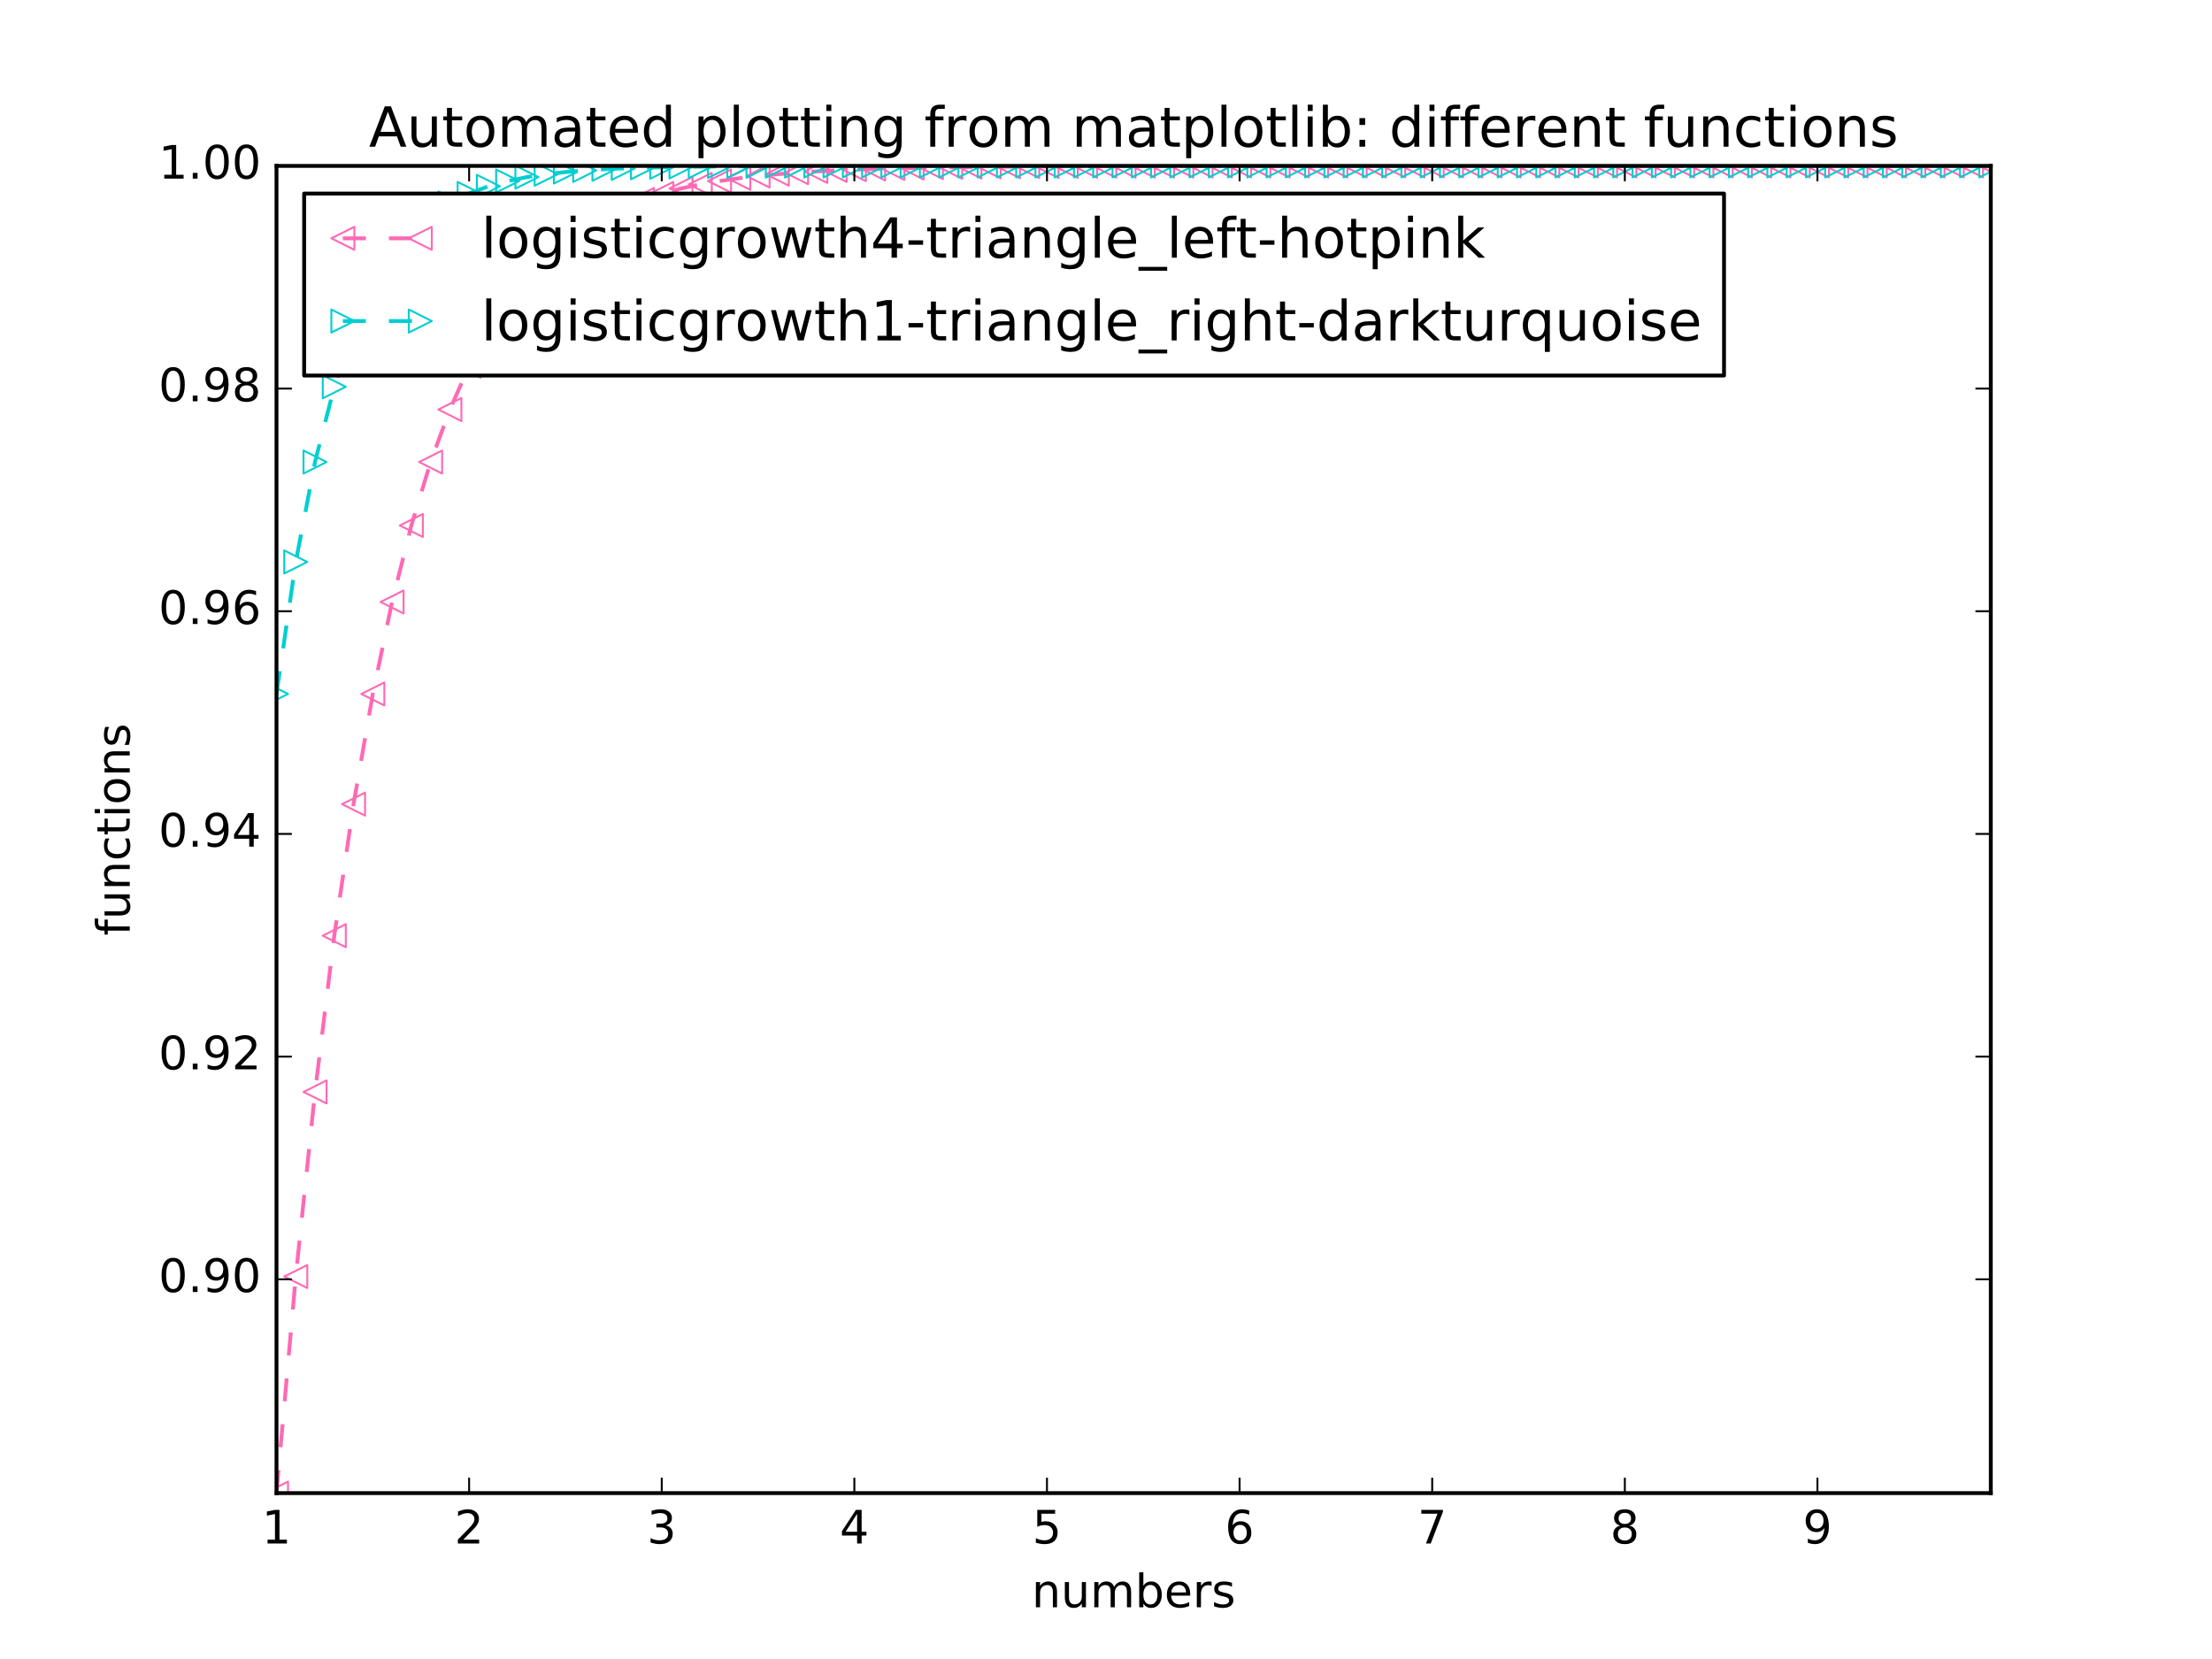 <?xml version="1.0" encoding="utf-8" standalone="no"?>
<!DOCTYPE svg PUBLIC "-//W3C//DTD SVG 1.1//EN"
  "http://www.w3.org/Graphics/SVG/1.1/DTD/svg11.dtd">
<!-- Created with matplotlib (http://matplotlib.org/) -->
<svg height="432pt" version="1.1" viewBox="0 0 576 432" width="576pt" xmlns="http://www.w3.org/2000/svg" xmlns:xlink="http://www.w3.org/1999/xlink">
 <defs>
  <style type="text/css">
*{stroke-linecap:butt;stroke-linejoin:round;stroke-miterlimit:100000;}
  </style>
 </defs>
 <g id="figure_1">
  <g id="patch_1">
   <path d="M 0 432 
L 576 432 
L 576 0 
L 0 0 
z
" style="fill:#ffffff;"/>
  </g>
  <g id="axes_1">
   <g id="patch_2">
    <path d="M 72 388.8 
L 518.4 388.8 
L 518.4 43.2 
L 72 43.2 
z
" style="fill:#ffffff;"/>
   </g>
   <g id="line2d_1">
    <path clip-path="url(#p3d99780979)" d="M 72 388.8 
L 77.016 332.402 
L 82.031 284.339 
L 87.047 243.65 
L 92.063 209.398 
L 97.079 180.7 
L 102.094 156.752 
L 107.11 136.833 
L 112.126 120.312 
L 117.142 106.639 
L 122.157 95.347 
L 127.173 86.034 
L 132.189 78.363 
L 137.204 72.053 
L 142.22 66.865 
L 147.236 62.604 
L 152.252 59.106 
L 157.267 56.236 
L 162.283 53.882 
L 167.299 51.951 
L 172.315 50.369 
L 177.33 49.072 
L 182.346 48.009 
L 187.362 47.139 
L 192.378 46.426 
L 197.393 45.841 
L 202.409 45.363 
L 207.425 44.971 
L 212.44 44.65 
L 217.456 44.387 
L 222.472 44.172 
L 227.488 43.996 
L 232.503 43.852 
L 237.519 43.734 
L 242.535 43.637 
L 247.551 43.558 
L 252.566 43.493 
L 257.582 43.44 
L 262.598 43.396 
L 267.613 43.361 
L 272.629 43.332 
L 277.645 43.308 
L 282.661 43.288 
L 287.676 43.272 
L 292.692 43.259 
L 297.708 43.248 
L 302.724 43.24 
L 307.739 43.232 
L 312.755 43.227 
L 317.771 43.222 
L 322.787 43.218 
L 327.802 43.215 
L 332.818 43.212 
L 337.834 43.21 
L 342.849 43.208 
L 347.865 43.207 
L 352.881 43.205 
L 357.897 43.204 
L 362.912 43.204 
L 367.928 43.203 
L 372.944 43.202 
L 377.96 43.202 
L 382.975 43.202 
L 387.991 43.201 
L 393.007 43.201 
L 398.022 43.201 
L 403.038 43.201 
L 408.054 43.201 
L 413.07 43.2 
L 418.085 43.2 
L 423.101 43.2 
L 428.117 43.2 
L 433.133 43.2 
L 438.148 43.2 
L 443.164 43.2 
L 448.18 43.2 
L 453.196 43.2 
L 458.211 43.2 
L 463.227 43.2 
L 468.243 43.2 
L 473.258 43.2 
L 478.274 43.2 
L 483.29 43.2 
L 488.306 43.2 
L 493.321 43.2 
L 498.337 43.2 
L 503.353 43.2 
L 508.369 43.2 
L 513.384 43.2 
L 518.4 43.2 
" style="fill:none;stroke:#ff69b4;stroke-dasharray:6,6;stroke-dashoffset:0.0;"/>
    <defs>
     <path d="M -3 -0 
L 3 3 
L 3 -3 
z
" id="m25b3b4ea3f" style="stroke:#ff69b4;stroke-linejoin:miter;stroke-width:0.5;"/>
    </defs>
    <g clip-path="url(#p3d99780979)">
     <use style="fill:none;stroke:#ff69b4;stroke-linejoin:miter;stroke-width:0.5;" x="72.0" xlink:href="#m25b3b4ea3f" y="388.8"/>
     <use style="fill:none;stroke:#ff69b4;stroke-linejoin:miter;stroke-width:0.5;" x="77.016" xlink:href="#m25b3b4ea3f" y="332.402"/>
     <use style="fill:none;stroke:#ff69b4;stroke-linejoin:miter;stroke-width:0.5;" x="82.031" xlink:href="#m25b3b4ea3f" y="284.339"/>
     <use style="fill:none;stroke:#ff69b4;stroke-linejoin:miter;stroke-width:0.5;" x="87.047" xlink:href="#m25b3b4ea3f" y="243.65"/>
     <use style="fill:none;stroke:#ff69b4;stroke-linejoin:miter;stroke-width:0.5;" x="92.063" xlink:href="#m25b3b4ea3f" y="209.398"/>
     <use style="fill:none;stroke:#ff69b4;stroke-linejoin:miter;stroke-width:0.5;" x="97.079" xlink:href="#m25b3b4ea3f" y="180.7"/>
     <use style="fill:none;stroke:#ff69b4;stroke-linejoin:miter;stroke-width:0.5;" x="102.094" xlink:href="#m25b3b4ea3f" y="156.752"/>
     <use style="fill:none;stroke:#ff69b4;stroke-linejoin:miter;stroke-width:0.5;" x="107.11" xlink:href="#m25b3b4ea3f" y="136.833"/>
     <use style="fill:none;stroke:#ff69b4;stroke-linejoin:miter;stroke-width:0.5;" x="112.126" xlink:href="#m25b3b4ea3f" y="120.312"/>
     <use style="fill:none;stroke:#ff69b4;stroke-linejoin:miter;stroke-width:0.5;" x="117.142" xlink:href="#m25b3b4ea3f" y="106.639"/>
     <use style="fill:none;stroke:#ff69b4;stroke-linejoin:miter;stroke-width:0.5;" x="122.157" xlink:href="#m25b3b4ea3f" y="95.347"/>
     <use style="fill:none;stroke:#ff69b4;stroke-linejoin:miter;stroke-width:0.5;" x="127.173" xlink:href="#m25b3b4ea3f" y="86.034"/>
     <use style="fill:none;stroke:#ff69b4;stroke-linejoin:miter;stroke-width:0.5;" x="132.189" xlink:href="#m25b3b4ea3f" y="78.363"/>
     <use style="fill:none;stroke:#ff69b4;stroke-linejoin:miter;stroke-width:0.5;" x="137.204" xlink:href="#m25b3b4ea3f" y="72.053"/>
     <use style="fill:none;stroke:#ff69b4;stroke-linejoin:miter;stroke-width:0.5;" x="142.22" xlink:href="#m25b3b4ea3f" y="66.865"/>
     <use style="fill:none;stroke:#ff69b4;stroke-linejoin:miter;stroke-width:0.5;" x="147.236" xlink:href="#m25b3b4ea3f" y="62.604"/>
     <use style="fill:none;stroke:#ff69b4;stroke-linejoin:miter;stroke-width:0.5;" x="152.252" xlink:href="#m25b3b4ea3f" y="59.106"/>
     <use style="fill:none;stroke:#ff69b4;stroke-linejoin:miter;stroke-width:0.5;" x="157.267" xlink:href="#m25b3b4ea3f" y="56.236"/>
     <use style="fill:none;stroke:#ff69b4;stroke-linejoin:miter;stroke-width:0.5;" x="162.283" xlink:href="#m25b3b4ea3f" y="53.882"/>
     <use style="fill:none;stroke:#ff69b4;stroke-linejoin:miter;stroke-width:0.5;" x="167.299" xlink:href="#m25b3b4ea3f" y="51.951"/>
     <use style="fill:none;stroke:#ff69b4;stroke-linejoin:miter;stroke-width:0.5;" x="172.315" xlink:href="#m25b3b4ea3f" y="50.369"/>
     <use style="fill:none;stroke:#ff69b4;stroke-linejoin:miter;stroke-width:0.5;" x="177.33" xlink:href="#m25b3b4ea3f" y="49.072"/>
     <use style="fill:none;stroke:#ff69b4;stroke-linejoin:miter;stroke-width:0.5;" x="182.346" xlink:href="#m25b3b4ea3f" y="48.009"/>
     <use style="fill:none;stroke:#ff69b4;stroke-linejoin:miter;stroke-width:0.5;" x="187.362" xlink:href="#m25b3b4ea3f" y="47.139"/>
     <use style="fill:none;stroke:#ff69b4;stroke-linejoin:miter;stroke-width:0.5;" x="192.378" xlink:href="#m25b3b4ea3f" y="46.426"/>
     <use style="fill:none;stroke:#ff69b4;stroke-linejoin:miter;stroke-width:0.5;" x="197.393" xlink:href="#m25b3b4ea3f" y="45.841"/>
     <use style="fill:none;stroke:#ff69b4;stroke-linejoin:miter;stroke-width:0.5;" x="202.409" xlink:href="#m25b3b4ea3f" y="45.363"/>
     <use style="fill:none;stroke:#ff69b4;stroke-linejoin:miter;stroke-width:0.5;" x="207.425" xlink:href="#m25b3b4ea3f" y="44.971"/>
     <use style="fill:none;stroke:#ff69b4;stroke-linejoin:miter;stroke-width:0.5;" x="212.44" xlink:href="#m25b3b4ea3f" y="44.65"/>
     <use style="fill:none;stroke:#ff69b4;stroke-linejoin:miter;stroke-width:0.5;" x="217.456" xlink:href="#m25b3b4ea3f" y="44.387"/>
     <use style="fill:none;stroke:#ff69b4;stroke-linejoin:miter;stroke-width:0.5;" x="222.472" xlink:href="#m25b3b4ea3f" y="44.172"/>
     <use style="fill:none;stroke:#ff69b4;stroke-linejoin:miter;stroke-width:0.5;" x="227.488" xlink:href="#m25b3b4ea3f" y="43.996"/>
     <use style="fill:none;stroke:#ff69b4;stroke-linejoin:miter;stroke-width:0.5;" x="232.503" xlink:href="#m25b3b4ea3f" y="43.852"/>
     <use style="fill:none;stroke:#ff69b4;stroke-linejoin:miter;stroke-width:0.5;" x="237.519" xlink:href="#m25b3b4ea3f" y="43.734"/>
     <use style="fill:none;stroke:#ff69b4;stroke-linejoin:miter;stroke-width:0.5;" x="242.535" xlink:href="#m25b3b4ea3f" y="43.637"/>
     <use style="fill:none;stroke:#ff69b4;stroke-linejoin:miter;stroke-width:0.5;" x="247.551" xlink:href="#m25b3b4ea3f" y="43.558"/>
     <use style="fill:none;stroke:#ff69b4;stroke-linejoin:miter;stroke-width:0.5;" x="252.566" xlink:href="#m25b3b4ea3f" y="43.493"/>
     <use style="fill:none;stroke:#ff69b4;stroke-linejoin:miter;stroke-width:0.5;" x="257.582" xlink:href="#m25b3b4ea3f" y="43.44"/>
     <use style="fill:none;stroke:#ff69b4;stroke-linejoin:miter;stroke-width:0.5;" x="262.598" xlink:href="#m25b3b4ea3f" y="43.396"/>
     <use style="fill:none;stroke:#ff69b4;stroke-linejoin:miter;stroke-width:0.5;" x="267.613" xlink:href="#m25b3b4ea3f" y="43.361"/>
     <use style="fill:none;stroke:#ff69b4;stroke-linejoin:miter;stroke-width:0.5;" x="272.629" xlink:href="#m25b3b4ea3f" y="43.332"/>
     <use style="fill:none;stroke:#ff69b4;stroke-linejoin:miter;stroke-width:0.5;" x="277.645" xlink:href="#m25b3b4ea3f" y="43.308"/>
     <use style="fill:none;stroke:#ff69b4;stroke-linejoin:miter;stroke-width:0.5;" x="282.661" xlink:href="#m25b3b4ea3f" y="43.288"/>
     <use style="fill:none;stroke:#ff69b4;stroke-linejoin:miter;stroke-width:0.5;" x="287.676" xlink:href="#m25b3b4ea3f" y="43.272"/>
     <use style="fill:none;stroke:#ff69b4;stroke-linejoin:miter;stroke-width:0.5;" x="292.692" xlink:href="#m25b3b4ea3f" y="43.259"/>
     <use style="fill:none;stroke:#ff69b4;stroke-linejoin:miter;stroke-width:0.5;" x="297.708" xlink:href="#m25b3b4ea3f" y="43.248"/>
     <use style="fill:none;stroke:#ff69b4;stroke-linejoin:miter;stroke-width:0.5;" x="302.724" xlink:href="#m25b3b4ea3f" y="43.24"/>
     <use style="fill:none;stroke:#ff69b4;stroke-linejoin:miter;stroke-width:0.5;" x="307.739" xlink:href="#m25b3b4ea3f" y="43.232"/>
     <use style="fill:none;stroke:#ff69b4;stroke-linejoin:miter;stroke-width:0.5;" x="312.755" xlink:href="#m25b3b4ea3f" y="43.227"/>
     <use style="fill:none;stroke:#ff69b4;stroke-linejoin:miter;stroke-width:0.5;" x="317.771" xlink:href="#m25b3b4ea3f" y="43.222"/>
     <use style="fill:none;stroke:#ff69b4;stroke-linejoin:miter;stroke-width:0.5;" x="322.787" xlink:href="#m25b3b4ea3f" y="43.218"/>
     <use style="fill:none;stroke:#ff69b4;stroke-linejoin:miter;stroke-width:0.5;" x="327.802" xlink:href="#m25b3b4ea3f" y="43.215"/>
     <use style="fill:none;stroke:#ff69b4;stroke-linejoin:miter;stroke-width:0.5;" x="332.818" xlink:href="#m25b3b4ea3f" y="43.212"/>
     <use style="fill:none;stroke:#ff69b4;stroke-linejoin:miter;stroke-width:0.5;" x="337.834" xlink:href="#m25b3b4ea3f" y="43.21"/>
     <use style="fill:none;stroke:#ff69b4;stroke-linejoin:miter;stroke-width:0.5;" x="342.849" xlink:href="#m25b3b4ea3f" y="43.208"/>
     <use style="fill:none;stroke:#ff69b4;stroke-linejoin:miter;stroke-width:0.5;" x="347.865" xlink:href="#m25b3b4ea3f" y="43.207"/>
     <use style="fill:none;stroke:#ff69b4;stroke-linejoin:miter;stroke-width:0.5;" x="352.881" xlink:href="#m25b3b4ea3f" y="43.205"/>
     <use style="fill:none;stroke:#ff69b4;stroke-linejoin:miter;stroke-width:0.5;" x="357.897" xlink:href="#m25b3b4ea3f" y="43.204"/>
     <use style="fill:none;stroke:#ff69b4;stroke-linejoin:miter;stroke-width:0.5;" x="362.912" xlink:href="#m25b3b4ea3f" y="43.204"/>
     <use style="fill:none;stroke:#ff69b4;stroke-linejoin:miter;stroke-width:0.5;" x="367.928" xlink:href="#m25b3b4ea3f" y="43.203"/>
     <use style="fill:none;stroke:#ff69b4;stroke-linejoin:miter;stroke-width:0.5;" x="372.944" xlink:href="#m25b3b4ea3f" y="43.202"/>
     <use style="fill:none;stroke:#ff69b4;stroke-linejoin:miter;stroke-width:0.5;" x="377.96" xlink:href="#m25b3b4ea3f" y="43.202"/>
     <use style="fill:none;stroke:#ff69b4;stroke-linejoin:miter;stroke-width:0.5;" x="382.975" xlink:href="#m25b3b4ea3f" y="43.202"/>
     <use style="fill:none;stroke:#ff69b4;stroke-linejoin:miter;stroke-width:0.5;" x="387.991" xlink:href="#m25b3b4ea3f" y="43.201"/>
     <use style="fill:none;stroke:#ff69b4;stroke-linejoin:miter;stroke-width:0.5;" x="393.007" xlink:href="#m25b3b4ea3f" y="43.201"/>
     <use style="fill:none;stroke:#ff69b4;stroke-linejoin:miter;stroke-width:0.5;" x="398.022" xlink:href="#m25b3b4ea3f" y="43.201"/>
     <use style="fill:none;stroke:#ff69b4;stroke-linejoin:miter;stroke-width:0.5;" x="403.038" xlink:href="#m25b3b4ea3f" y="43.201"/>
     <use style="fill:none;stroke:#ff69b4;stroke-linejoin:miter;stroke-width:0.5;" x="408.054" xlink:href="#m25b3b4ea3f" y="43.201"/>
     <use style="fill:none;stroke:#ff69b4;stroke-linejoin:miter;stroke-width:0.5;" x="413.07" xlink:href="#m25b3b4ea3f" y="43.2"/>
     <use style="fill:none;stroke:#ff69b4;stroke-linejoin:miter;stroke-width:0.5;" x="418.085" xlink:href="#m25b3b4ea3f" y="43.2"/>
     <use style="fill:none;stroke:#ff69b4;stroke-linejoin:miter;stroke-width:0.5;" x="423.101" xlink:href="#m25b3b4ea3f" y="43.2"/>
     <use style="fill:none;stroke:#ff69b4;stroke-linejoin:miter;stroke-width:0.5;" x="428.117" xlink:href="#m25b3b4ea3f" y="43.2"/>
     <use style="fill:none;stroke:#ff69b4;stroke-linejoin:miter;stroke-width:0.5;" x="433.133" xlink:href="#m25b3b4ea3f" y="43.2"/>
     <use style="fill:none;stroke:#ff69b4;stroke-linejoin:miter;stroke-width:0.5;" x="438.148" xlink:href="#m25b3b4ea3f" y="43.2"/>
     <use style="fill:none;stroke:#ff69b4;stroke-linejoin:miter;stroke-width:0.5;" x="443.164" xlink:href="#m25b3b4ea3f" y="43.2"/>
     <use style="fill:none;stroke:#ff69b4;stroke-linejoin:miter;stroke-width:0.5;" x="448.18" xlink:href="#m25b3b4ea3f" y="43.2"/>
     <use style="fill:none;stroke:#ff69b4;stroke-linejoin:miter;stroke-width:0.5;" x="453.196" xlink:href="#m25b3b4ea3f" y="43.2"/>
     <use style="fill:none;stroke:#ff69b4;stroke-linejoin:miter;stroke-width:0.5;" x="458.211" xlink:href="#m25b3b4ea3f" y="43.2"/>
     <use style="fill:none;stroke:#ff69b4;stroke-linejoin:miter;stroke-width:0.5;" x="463.227" xlink:href="#m25b3b4ea3f" y="43.2"/>
     <use style="fill:none;stroke:#ff69b4;stroke-linejoin:miter;stroke-width:0.5;" x="468.243" xlink:href="#m25b3b4ea3f" y="43.2"/>
     <use style="fill:none;stroke:#ff69b4;stroke-linejoin:miter;stroke-width:0.5;" x="473.258" xlink:href="#m25b3b4ea3f" y="43.2"/>
     <use style="fill:none;stroke:#ff69b4;stroke-linejoin:miter;stroke-width:0.5;" x="478.274" xlink:href="#m25b3b4ea3f" y="43.2"/>
     <use style="fill:none;stroke:#ff69b4;stroke-linejoin:miter;stroke-width:0.5;" x="483.29" xlink:href="#m25b3b4ea3f" y="43.2"/>
     <use style="fill:none;stroke:#ff69b4;stroke-linejoin:miter;stroke-width:0.5;" x="488.306" xlink:href="#m25b3b4ea3f" y="43.2"/>
     <use style="fill:none;stroke:#ff69b4;stroke-linejoin:miter;stroke-width:0.5;" x="493.321" xlink:href="#m25b3b4ea3f" y="43.2"/>
     <use style="fill:none;stroke:#ff69b4;stroke-linejoin:miter;stroke-width:0.5;" x="498.337" xlink:href="#m25b3b4ea3f" y="43.2"/>
     <use style="fill:none;stroke:#ff69b4;stroke-linejoin:miter;stroke-width:0.5;" x="503.353" xlink:href="#m25b3b4ea3f" y="43.2"/>
     <use style="fill:none;stroke:#ff69b4;stroke-linejoin:miter;stroke-width:0.5;" x="508.369" xlink:href="#m25b3b4ea3f" y="43.2"/>
     <use style="fill:none;stroke:#ff69b4;stroke-linejoin:miter;stroke-width:0.5;" x="513.384" xlink:href="#m25b3b4ea3f" y="43.2"/>
     <use style="fill:none;stroke:#ff69b4;stroke-linejoin:miter;stroke-width:0.5;" x="518.4" xlink:href="#m25b3b4ea3f" y="43.2"/>
    </g>
   </g>
   <g id="line2d_2">
    <path clip-path="url(#p3d99780979)" d="M 72 180.7 
L 77.016 146.33 
L 82.031 120.312 
L 87.047 100.722 
L 92.063 86.034 
L 97.079 75.054 
L 102.094 66.865 
L 107.11 60.769 
L 112.126 56.236 
L 117.142 52.868 
L 122.157 50.369 
L 127.173 48.514 
L 132.189 47.139 
L 137.204 46.119 
L 142.22 45.363 
L 147.236 44.803 
L 152.252 44.387 
L 157.267 44.08 
L 162.283 43.852 
L 167.299 43.683 
L 172.315 43.558 
L 177.33 43.465 
L 182.346 43.396 
L 187.362 43.345 
L 192.378 43.308 
L 197.393 43.28 
L 202.409 43.259 
L 207.425 43.244 
L 212.44 43.232 
L 217.456 43.224 
L 222.472 43.218 
L 227.488 43.213 
L 232.503 43.21 
L 237.519 43.207 
L 242.535 43.205 
L 247.551 43.204 
L 252.566 43.203 
L 257.582 43.202 
L 262.598 43.202 
L 267.613 43.201 
L 272.629 43.201 
L 277.645 43.201 
L 282.661 43.2 
L 287.676 43.2 
L 292.692 43.2 
L 297.708 43.2 
L 302.724 43.2 
L 307.739 43.2 
L 312.755 43.2 
L 317.771 43.2 
L 322.787 43.2 
L 327.802 43.2 
L 332.818 43.2 
L 337.834 43.2 
L 342.849 43.2 
L 347.865 43.2 
L 352.881 43.2 
L 357.897 43.2 
L 362.912 43.2 
L 367.928 43.2 
L 372.944 43.2 
L 377.96 43.2 
L 382.975 43.2 
L 387.991 43.2 
L 393.007 43.2 
L 398.022 43.2 
L 403.038 43.2 
L 408.054 43.2 
L 413.07 43.2 
L 418.085 43.2 
L 423.101 43.2 
L 428.117 43.2 
L 433.133 43.2 
L 438.148 43.2 
L 443.164 43.2 
L 448.18 43.2 
L 453.196 43.2 
L 458.211 43.2 
L 463.227 43.2 
L 468.243 43.2 
L 473.258 43.2 
L 478.274 43.2 
L 483.29 43.2 
L 488.306 43.2 
L 493.321 43.2 
L 498.337 43.2 
L 503.353 43.2 
L 508.369 43.2 
L 513.384 43.2 
L 518.4 43.2 
" style="fill:none;stroke:#00ced1;stroke-dasharray:6,6;stroke-dashoffset:0.0;"/>
    <defs>
     <path d="M 3 0 
L -3 -3 
L -3 3 
z
" id="m03d98faec4" style="stroke:#00ced1;stroke-linejoin:miter;stroke-width:0.5;"/>
    </defs>
    <g clip-path="url(#p3d99780979)">
     <use style="fill:none;stroke:#00ced1;stroke-linejoin:miter;stroke-width:0.5;" x="72.0" xlink:href="#m03d98faec4" y="180.7"/>
     <use style="fill:none;stroke:#00ced1;stroke-linejoin:miter;stroke-width:0.5;" x="77.016" xlink:href="#m03d98faec4" y="146.33"/>
     <use style="fill:none;stroke:#00ced1;stroke-linejoin:miter;stroke-width:0.5;" x="82.031" xlink:href="#m03d98faec4" y="120.312"/>
     <use style="fill:none;stroke:#00ced1;stroke-linejoin:miter;stroke-width:0.5;" x="87.047" xlink:href="#m03d98faec4" y="100.722"/>
     <use style="fill:none;stroke:#00ced1;stroke-linejoin:miter;stroke-width:0.5;" x="92.063" xlink:href="#m03d98faec4" y="86.034"/>
     <use style="fill:none;stroke:#00ced1;stroke-linejoin:miter;stroke-width:0.5;" x="97.079" xlink:href="#m03d98faec4" y="75.054"/>
     <use style="fill:none;stroke:#00ced1;stroke-linejoin:miter;stroke-width:0.5;" x="102.094" xlink:href="#m03d98faec4" y="66.865"/>
     <use style="fill:none;stroke:#00ced1;stroke-linejoin:miter;stroke-width:0.5;" x="107.11" xlink:href="#m03d98faec4" y="60.769"/>
     <use style="fill:none;stroke:#00ced1;stroke-linejoin:miter;stroke-width:0.5;" x="112.126" xlink:href="#m03d98faec4" y="56.236"/>
     <use style="fill:none;stroke:#00ced1;stroke-linejoin:miter;stroke-width:0.5;" x="117.142" xlink:href="#m03d98faec4" y="52.868"/>
     <use style="fill:none;stroke:#00ced1;stroke-linejoin:miter;stroke-width:0.5;" x="122.157" xlink:href="#m03d98faec4" y="50.369"/>
     <use style="fill:none;stroke:#00ced1;stroke-linejoin:miter;stroke-width:0.5;" x="127.173" xlink:href="#m03d98faec4" y="48.514"/>
     <use style="fill:none;stroke:#00ced1;stroke-linejoin:miter;stroke-width:0.5;" x="132.189" xlink:href="#m03d98faec4" y="47.139"/>
     <use style="fill:none;stroke:#00ced1;stroke-linejoin:miter;stroke-width:0.5;" x="137.204" xlink:href="#m03d98faec4" y="46.119"/>
     <use style="fill:none;stroke:#00ced1;stroke-linejoin:miter;stroke-width:0.5;" x="142.22" xlink:href="#m03d98faec4" y="45.363"/>
     <use style="fill:none;stroke:#00ced1;stroke-linejoin:miter;stroke-width:0.5;" x="147.236" xlink:href="#m03d98faec4" y="44.803"/>
     <use style="fill:none;stroke:#00ced1;stroke-linejoin:miter;stroke-width:0.5;" x="152.252" xlink:href="#m03d98faec4" y="44.387"/>
     <use style="fill:none;stroke:#00ced1;stroke-linejoin:miter;stroke-width:0.5;" x="157.267" xlink:href="#m03d98faec4" y="44.08"/>
     <use style="fill:none;stroke:#00ced1;stroke-linejoin:miter;stroke-width:0.5;" x="162.283" xlink:href="#m03d98faec4" y="43.852"/>
     <use style="fill:none;stroke:#00ced1;stroke-linejoin:miter;stroke-width:0.5;" x="167.299" xlink:href="#m03d98faec4" y="43.683"/>
     <use style="fill:none;stroke:#00ced1;stroke-linejoin:miter;stroke-width:0.5;" x="172.315" xlink:href="#m03d98faec4" y="43.558"/>
     <use style="fill:none;stroke:#00ced1;stroke-linejoin:miter;stroke-width:0.5;" x="177.33" xlink:href="#m03d98faec4" y="43.465"/>
     <use style="fill:none;stroke:#00ced1;stroke-linejoin:miter;stroke-width:0.5;" x="182.346" xlink:href="#m03d98faec4" y="43.396"/>
     <use style="fill:none;stroke:#00ced1;stroke-linejoin:miter;stroke-width:0.5;" x="187.362" xlink:href="#m03d98faec4" y="43.345"/>
     <use style="fill:none;stroke:#00ced1;stroke-linejoin:miter;stroke-width:0.5;" x="192.378" xlink:href="#m03d98faec4" y="43.308"/>
     <use style="fill:none;stroke:#00ced1;stroke-linejoin:miter;stroke-width:0.5;" x="197.393" xlink:href="#m03d98faec4" y="43.28"/>
     <use style="fill:none;stroke:#00ced1;stroke-linejoin:miter;stroke-width:0.5;" x="202.409" xlink:href="#m03d98faec4" y="43.259"/>
     <use style="fill:none;stroke:#00ced1;stroke-linejoin:miter;stroke-width:0.5;" x="207.425" xlink:href="#m03d98faec4" y="43.244"/>
     <use style="fill:none;stroke:#00ced1;stroke-linejoin:miter;stroke-width:0.5;" x="212.44" xlink:href="#m03d98faec4" y="43.232"/>
     <use style="fill:none;stroke:#00ced1;stroke-linejoin:miter;stroke-width:0.5;" x="217.456" xlink:href="#m03d98faec4" y="43.224"/>
     <use style="fill:none;stroke:#00ced1;stroke-linejoin:miter;stroke-width:0.5;" x="222.472" xlink:href="#m03d98faec4" y="43.218"/>
     <use style="fill:none;stroke:#00ced1;stroke-linejoin:miter;stroke-width:0.5;" x="227.488" xlink:href="#m03d98faec4" y="43.213"/>
     <use style="fill:none;stroke:#00ced1;stroke-linejoin:miter;stroke-width:0.5;" x="232.503" xlink:href="#m03d98faec4" y="43.21"/>
     <use style="fill:none;stroke:#00ced1;stroke-linejoin:miter;stroke-width:0.5;" x="237.519" xlink:href="#m03d98faec4" y="43.207"/>
     <use style="fill:none;stroke:#00ced1;stroke-linejoin:miter;stroke-width:0.5;" x="242.535" xlink:href="#m03d98faec4" y="43.205"/>
     <use style="fill:none;stroke:#00ced1;stroke-linejoin:miter;stroke-width:0.5;" x="247.551" xlink:href="#m03d98faec4" y="43.204"/>
     <use style="fill:none;stroke:#00ced1;stroke-linejoin:miter;stroke-width:0.5;" x="252.566" xlink:href="#m03d98faec4" y="43.203"/>
     <use style="fill:none;stroke:#00ced1;stroke-linejoin:miter;stroke-width:0.5;" x="257.582" xlink:href="#m03d98faec4" y="43.202"/>
     <use style="fill:none;stroke:#00ced1;stroke-linejoin:miter;stroke-width:0.5;" x="262.598" xlink:href="#m03d98faec4" y="43.202"/>
     <use style="fill:none;stroke:#00ced1;stroke-linejoin:miter;stroke-width:0.5;" x="267.613" xlink:href="#m03d98faec4" y="43.201"/>
     <use style="fill:none;stroke:#00ced1;stroke-linejoin:miter;stroke-width:0.5;" x="272.629" xlink:href="#m03d98faec4" y="43.201"/>
     <use style="fill:none;stroke:#00ced1;stroke-linejoin:miter;stroke-width:0.5;" x="277.645" xlink:href="#m03d98faec4" y="43.201"/>
     <use style="fill:none;stroke:#00ced1;stroke-linejoin:miter;stroke-width:0.5;" x="282.661" xlink:href="#m03d98faec4" y="43.2"/>
     <use style="fill:none;stroke:#00ced1;stroke-linejoin:miter;stroke-width:0.5;" x="287.676" xlink:href="#m03d98faec4" y="43.2"/>
     <use style="fill:none;stroke:#00ced1;stroke-linejoin:miter;stroke-width:0.5;" x="292.692" xlink:href="#m03d98faec4" y="43.2"/>
     <use style="fill:none;stroke:#00ced1;stroke-linejoin:miter;stroke-width:0.5;" x="297.708" xlink:href="#m03d98faec4" y="43.2"/>
     <use style="fill:none;stroke:#00ced1;stroke-linejoin:miter;stroke-width:0.5;" x="302.724" xlink:href="#m03d98faec4" y="43.2"/>
     <use style="fill:none;stroke:#00ced1;stroke-linejoin:miter;stroke-width:0.5;" x="307.739" xlink:href="#m03d98faec4" y="43.2"/>
     <use style="fill:none;stroke:#00ced1;stroke-linejoin:miter;stroke-width:0.5;" x="312.755" xlink:href="#m03d98faec4" y="43.2"/>
     <use style="fill:none;stroke:#00ced1;stroke-linejoin:miter;stroke-width:0.5;" x="317.771" xlink:href="#m03d98faec4" y="43.2"/>
     <use style="fill:none;stroke:#00ced1;stroke-linejoin:miter;stroke-width:0.5;" x="322.787" xlink:href="#m03d98faec4" y="43.2"/>
     <use style="fill:none;stroke:#00ced1;stroke-linejoin:miter;stroke-width:0.5;" x="327.802" xlink:href="#m03d98faec4" y="43.2"/>
     <use style="fill:none;stroke:#00ced1;stroke-linejoin:miter;stroke-width:0.5;" x="332.818" xlink:href="#m03d98faec4" y="43.2"/>
     <use style="fill:none;stroke:#00ced1;stroke-linejoin:miter;stroke-width:0.5;" x="337.834" xlink:href="#m03d98faec4" y="43.2"/>
     <use style="fill:none;stroke:#00ced1;stroke-linejoin:miter;stroke-width:0.5;" x="342.849" xlink:href="#m03d98faec4" y="43.2"/>
     <use style="fill:none;stroke:#00ced1;stroke-linejoin:miter;stroke-width:0.5;" x="347.865" xlink:href="#m03d98faec4" y="43.2"/>
     <use style="fill:none;stroke:#00ced1;stroke-linejoin:miter;stroke-width:0.5;" x="352.881" xlink:href="#m03d98faec4" y="43.2"/>
     <use style="fill:none;stroke:#00ced1;stroke-linejoin:miter;stroke-width:0.5;" x="357.897" xlink:href="#m03d98faec4" y="43.2"/>
     <use style="fill:none;stroke:#00ced1;stroke-linejoin:miter;stroke-width:0.5;" x="362.912" xlink:href="#m03d98faec4" y="43.2"/>
     <use style="fill:none;stroke:#00ced1;stroke-linejoin:miter;stroke-width:0.5;" x="367.928" xlink:href="#m03d98faec4" y="43.2"/>
     <use style="fill:none;stroke:#00ced1;stroke-linejoin:miter;stroke-width:0.5;" x="372.944" xlink:href="#m03d98faec4" y="43.2"/>
     <use style="fill:none;stroke:#00ced1;stroke-linejoin:miter;stroke-width:0.5;" x="377.96" xlink:href="#m03d98faec4" y="43.2"/>
     <use style="fill:none;stroke:#00ced1;stroke-linejoin:miter;stroke-width:0.5;" x="382.975" xlink:href="#m03d98faec4" y="43.2"/>
     <use style="fill:none;stroke:#00ced1;stroke-linejoin:miter;stroke-width:0.5;" x="387.991" xlink:href="#m03d98faec4" y="43.2"/>
     <use style="fill:none;stroke:#00ced1;stroke-linejoin:miter;stroke-width:0.5;" x="393.007" xlink:href="#m03d98faec4" y="43.2"/>
     <use style="fill:none;stroke:#00ced1;stroke-linejoin:miter;stroke-width:0.5;" x="398.022" xlink:href="#m03d98faec4" y="43.2"/>
     <use style="fill:none;stroke:#00ced1;stroke-linejoin:miter;stroke-width:0.5;" x="403.038" xlink:href="#m03d98faec4" y="43.2"/>
     <use style="fill:none;stroke:#00ced1;stroke-linejoin:miter;stroke-width:0.5;" x="408.054" xlink:href="#m03d98faec4" y="43.2"/>
     <use style="fill:none;stroke:#00ced1;stroke-linejoin:miter;stroke-width:0.5;" x="413.07" xlink:href="#m03d98faec4" y="43.2"/>
     <use style="fill:none;stroke:#00ced1;stroke-linejoin:miter;stroke-width:0.5;" x="418.085" xlink:href="#m03d98faec4" y="43.2"/>
     <use style="fill:none;stroke:#00ced1;stroke-linejoin:miter;stroke-width:0.5;" x="423.101" xlink:href="#m03d98faec4" y="43.2"/>
     <use style="fill:none;stroke:#00ced1;stroke-linejoin:miter;stroke-width:0.5;" x="428.117" xlink:href="#m03d98faec4" y="43.2"/>
     <use style="fill:none;stroke:#00ced1;stroke-linejoin:miter;stroke-width:0.5;" x="433.133" xlink:href="#m03d98faec4" y="43.2"/>
     <use style="fill:none;stroke:#00ced1;stroke-linejoin:miter;stroke-width:0.5;" x="438.148" xlink:href="#m03d98faec4" y="43.2"/>
     <use style="fill:none;stroke:#00ced1;stroke-linejoin:miter;stroke-width:0.5;" x="443.164" xlink:href="#m03d98faec4" y="43.2"/>
     <use style="fill:none;stroke:#00ced1;stroke-linejoin:miter;stroke-width:0.5;" x="448.18" xlink:href="#m03d98faec4" y="43.2"/>
     <use style="fill:none;stroke:#00ced1;stroke-linejoin:miter;stroke-width:0.5;" x="453.196" xlink:href="#m03d98faec4" y="43.2"/>
     <use style="fill:none;stroke:#00ced1;stroke-linejoin:miter;stroke-width:0.5;" x="458.211" xlink:href="#m03d98faec4" y="43.2"/>
     <use style="fill:none;stroke:#00ced1;stroke-linejoin:miter;stroke-width:0.5;" x="463.227" xlink:href="#m03d98faec4" y="43.2"/>
     <use style="fill:none;stroke:#00ced1;stroke-linejoin:miter;stroke-width:0.5;" x="468.243" xlink:href="#m03d98faec4" y="43.2"/>
     <use style="fill:none;stroke:#00ced1;stroke-linejoin:miter;stroke-width:0.5;" x="473.258" xlink:href="#m03d98faec4" y="43.2"/>
     <use style="fill:none;stroke:#00ced1;stroke-linejoin:miter;stroke-width:0.5;" x="478.274" xlink:href="#m03d98faec4" y="43.2"/>
     <use style="fill:none;stroke:#00ced1;stroke-linejoin:miter;stroke-width:0.5;" x="483.29" xlink:href="#m03d98faec4" y="43.2"/>
     <use style="fill:none;stroke:#00ced1;stroke-linejoin:miter;stroke-width:0.5;" x="488.306" xlink:href="#m03d98faec4" y="43.2"/>
     <use style="fill:none;stroke:#00ced1;stroke-linejoin:miter;stroke-width:0.5;" x="493.321" xlink:href="#m03d98faec4" y="43.2"/>
     <use style="fill:none;stroke:#00ced1;stroke-linejoin:miter;stroke-width:0.5;" x="498.337" xlink:href="#m03d98faec4" y="43.2"/>
     <use style="fill:none;stroke:#00ced1;stroke-linejoin:miter;stroke-width:0.5;" x="503.353" xlink:href="#m03d98faec4" y="43.2"/>
     <use style="fill:none;stroke:#00ced1;stroke-linejoin:miter;stroke-width:0.5;" x="508.369" xlink:href="#m03d98faec4" y="43.2"/>
     <use style="fill:none;stroke:#00ced1;stroke-linejoin:miter;stroke-width:0.5;" x="513.384" xlink:href="#m03d98faec4" y="43.2"/>
     <use style="fill:none;stroke:#00ced1;stroke-linejoin:miter;stroke-width:0.5;" x="518.4" xlink:href="#m03d98faec4" y="43.2"/>
    </g>
   </g>
   <g id="patch_3">
    <path d="M 72 43.2 
L 518.4 43.2 
" style="fill:none;stroke:#000000;stroke-linecap:square;stroke-linejoin:miter;"/>
   </g>
   <g id="patch_4">
    <path d="M 518.4 388.8 
L 518.4 43.2 
" style="fill:none;stroke:#000000;stroke-linecap:square;stroke-linejoin:miter;"/>
   </g>
   <g id="patch_5">
    <path d="M 72 388.8 
L 518.4 388.8 
" style="fill:none;stroke:#000000;stroke-linecap:square;stroke-linejoin:miter;"/>
   </g>
   <g id="patch_6">
    <path d="M 72 388.8 
L 72 43.2 
" style="fill:none;stroke:#000000;stroke-linecap:square;stroke-linejoin:miter;"/>
   </g>
   <g id="matplotlib.axis_1">
    <g id="xtick_1">
     <g id="line2d_3">
      <defs>
       <path d="M 0 0 
L 0 -4 
" id="m53ba651232" style="stroke:#000000;stroke-width:0.5;"/>
      </defs>
      <g>
       <use style="stroke:#000000;stroke-width:0.5;" x="72.0" xlink:href="#m53ba651232" y="388.8"/>
      </g>
     </g>
     <g id="line2d_4">
      <defs>
       <path d="M 0 0 
L 0 4 
" id="mc2f6389733" style="stroke:#000000;stroke-width:0.5;"/>
      </defs>
      <g>
       <use style="stroke:#000000;stroke-width:0.5;" x="72.0" xlink:href="#mc2f6389733" y="43.2"/>
      </g>
     </g>
     <g id="text_1">
      <!-- 1 -->
      <defs>
       <path d="M 12.406 8.297 
L 28.516 8.297 
L 28.516 63.922 
L 10.984 60.406 
L 10.984 69.391 
L 28.422 72.906 
L 38.281 72.906 
L 38.281 8.297 
L 54.391 8.297 
L 54.391 0 
L 12.406 0 
z
" id="BitstreamVeraSans-Roman-31"/>
      </defs>
      <g transform="translate(68.183 401.918)scale(0.12 -0.12)">
       <use xlink:href="#BitstreamVeraSans-Roman-31"/>
      </g>
     </g>
    </g>
    <g id="xtick_2">
     <g id="line2d_5">
      <g>
       <use style="stroke:#000000;stroke-width:0.5;" x="122.157" xlink:href="#m53ba651232" y="388.8"/>
      </g>
     </g>
     <g id="line2d_6">
      <g>
       <use style="stroke:#000000;stroke-width:0.5;" x="122.157" xlink:href="#mc2f6389733" y="43.2"/>
      </g>
     </g>
     <g id="text_2">
      <!-- 2 -->
      <defs>
       <path d="M 19.188 8.297 
L 53.609 8.297 
L 53.609 0 
L 7.328 0 
L 7.328 8.297 
Q 12.938 14.109 22.625 23.891 
Q 32.328 33.688 34.812 36.531 
Q 39.547 41.844 41.422 45.531 
Q 43.312 49.219 43.312 52.781 
Q 43.312 58.594 39.234 62.25 
Q 35.156 65.922 28.609 65.922 
Q 23.969 65.922 18.812 64.312 
Q 13.672 62.703 7.812 59.422 
L 7.812 69.391 
Q 13.766 71.781 18.938 73 
Q 24.125 74.219 28.422 74.219 
Q 39.75 74.219 46.484 68.547 
Q 53.219 62.891 53.219 53.422 
Q 53.219 48.922 51.531 44.891 
Q 49.859 40.875 45.406 35.406 
Q 44.188 33.984 37.641 27.219 
Q 31.109 20.453 19.188 8.297 
" id="BitstreamVeraSans-Roman-32"/>
      </defs>
      <g transform="translate(118.34 401.918)scale(0.12 -0.12)">
       <use xlink:href="#BitstreamVeraSans-Roman-32"/>
      </g>
     </g>
    </g>
    <g id="xtick_3">
     <g id="line2d_7">
      <g>
       <use style="stroke:#000000;stroke-width:0.5;" x="172.315" xlink:href="#m53ba651232" y="388.8"/>
      </g>
     </g>
     <g id="line2d_8">
      <g>
       <use style="stroke:#000000;stroke-width:0.5;" x="172.315" xlink:href="#mc2f6389733" y="43.2"/>
      </g>
     </g>
     <g id="text_3">
      <!-- 3 -->
      <defs>
       <path d="M 40.578 39.312 
Q 47.656 37.797 51.625 33 
Q 55.609 28.219 55.609 21.188 
Q 55.609 10.406 48.188 4.484 
Q 40.766 -1.422 27.094 -1.422 
Q 22.516 -1.422 17.656 -0.516 
Q 12.797 0.391 7.625 2.203 
L 7.625 11.719 
Q 11.719 9.328 16.594 8.109 
Q 21.484 6.891 26.812 6.891 
Q 36.078 6.891 40.938 10.547 
Q 45.797 14.203 45.797 21.188 
Q 45.797 27.641 41.281 31.266 
Q 36.766 34.906 28.719 34.906 
L 20.219 34.906 
L 20.219 43.016 
L 29.109 43.016 
Q 36.375 43.016 40.234 45.922 
Q 44.094 48.828 44.094 54.297 
Q 44.094 59.906 40.109 62.906 
Q 36.141 65.922 28.719 65.922 
Q 24.656 65.922 20.016 65.031 
Q 15.375 64.156 9.812 62.312 
L 9.812 71.094 
Q 15.438 72.656 20.344 73.438 
Q 25.25 74.219 29.594 74.219 
Q 40.828 74.219 47.359 69.109 
Q 53.906 64.016 53.906 55.328 
Q 53.906 49.266 50.438 45.094 
Q 46.969 40.922 40.578 39.312 
" id="BitstreamVeraSans-Roman-33"/>
      </defs>
      <g transform="translate(168.497 401.918)scale(0.12 -0.12)">
       <use xlink:href="#BitstreamVeraSans-Roman-33"/>
      </g>
     </g>
    </g>
    <g id="xtick_4">
     <g id="line2d_9">
      <g>
       <use style="stroke:#000000;stroke-width:0.5;" x="222.472" xlink:href="#m53ba651232" y="388.8"/>
      </g>
     </g>
     <g id="line2d_10">
      <g>
       <use style="stroke:#000000;stroke-width:0.5;" x="222.472" xlink:href="#mc2f6389733" y="43.2"/>
      </g>
     </g>
     <g id="text_4">
      <!-- 4 -->
      <defs>
       <path d="M 37.797 64.312 
L 12.891 25.391 
L 37.797 25.391 
z
M 35.203 72.906 
L 47.609 72.906 
L 47.609 25.391 
L 58.016 25.391 
L 58.016 17.188 
L 47.609 17.188 
L 47.609 0 
L 37.797 0 
L 37.797 17.188 
L 4.891 17.188 
L 4.891 26.703 
z
" id="BitstreamVeraSans-Roman-34"/>
      </defs>
      <g transform="translate(218.654 401.918)scale(0.12 -0.12)">
       <use xlink:href="#BitstreamVeraSans-Roman-34"/>
      </g>
     </g>
    </g>
    <g id="xtick_5">
     <g id="line2d_11">
      <g>
       <use style="stroke:#000000;stroke-width:0.5;" x="272.629" xlink:href="#m53ba651232" y="388.8"/>
      </g>
     </g>
     <g id="line2d_12">
      <g>
       <use style="stroke:#000000;stroke-width:0.5;" x="272.629" xlink:href="#mc2f6389733" y="43.2"/>
      </g>
     </g>
     <g id="text_5">
      <!-- 5 -->
      <defs>
       <path d="M 10.797 72.906 
L 49.516 72.906 
L 49.516 64.594 
L 19.828 64.594 
L 19.828 46.734 
Q 21.969 47.469 24.109 47.828 
Q 26.266 48.188 28.422 48.188 
Q 40.625 48.188 47.75 41.5 
Q 54.891 34.812 54.891 23.391 
Q 54.891 11.625 47.562 5.094 
Q 40.234 -1.422 26.906 -1.422 
Q 22.312 -1.422 17.547 -0.641 
Q 12.797 0.141 7.719 1.703 
L 7.719 11.625 
Q 12.109 9.234 16.797 8.062 
Q 21.484 6.891 26.703 6.891 
Q 35.156 6.891 40.078 11.328 
Q 45.016 15.766 45.016 23.391 
Q 45.016 31 40.078 35.438 
Q 35.156 39.891 26.703 39.891 
Q 22.75 39.891 18.812 39.016 
Q 14.891 38.141 10.797 36.281 
z
" id="BitstreamVeraSans-Roman-35"/>
      </defs>
      <g transform="translate(268.812 401.918)scale(0.12 -0.12)">
       <use xlink:href="#BitstreamVeraSans-Roman-35"/>
      </g>
     </g>
    </g>
    <g id="xtick_6">
     <g id="line2d_13">
      <g>
       <use style="stroke:#000000;stroke-width:0.5;" x="322.787" xlink:href="#m53ba651232" y="388.8"/>
      </g>
     </g>
     <g id="line2d_14">
      <g>
       <use style="stroke:#000000;stroke-width:0.5;" x="322.787" xlink:href="#mc2f6389733" y="43.2"/>
      </g>
     </g>
     <g id="text_6">
      <!-- 6 -->
      <defs>
       <path d="M 33.016 40.375 
Q 26.375 40.375 22.484 35.828 
Q 18.609 31.297 18.609 23.391 
Q 18.609 15.531 22.484 10.953 
Q 26.375 6.391 33.016 6.391 
Q 39.656 6.391 43.531 10.953 
Q 47.406 15.531 47.406 23.391 
Q 47.406 31.297 43.531 35.828 
Q 39.656 40.375 33.016 40.375 
M 52.594 71.297 
L 52.594 62.312 
Q 48.875 64.062 45.094 64.984 
Q 41.312 65.922 37.594 65.922 
Q 27.828 65.922 22.672 59.328 
Q 17.531 52.734 16.797 39.406 
Q 19.672 43.656 24.016 45.922 
Q 28.375 48.188 33.594 48.188 
Q 44.578 48.188 50.953 41.516 
Q 57.328 34.859 57.328 23.391 
Q 57.328 12.156 50.688 5.359 
Q 44.047 -1.422 33.016 -1.422 
Q 20.359 -1.422 13.672 8.266 
Q 6.984 17.969 6.984 36.375 
Q 6.984 53.656 15.188 63.938 
Q 23.391 74.219 37.203 74.219 
Q 40.922 74.219 44.703 73.484 
Q 48.484 72.75 52.594 71.297 
" id="BitstreamVeraSans-Roman-36"/>
      </defs>
      <g transform="translate(318.969 401.918)scale(0.12 -0.12)">
       <use xlink:href="#BitstreamVeraSans-Roman-36"/>
      </g>
     </g>
    </g>
    <g id="xtick_7">
     <g id="line2d_15">
      <g>
       <use style="stroke:#000000;stroke-width:0.5;" x="372.944" xlink:href="#m53ba651232" y="388.8"/>
      </g>
     </g>
     <g id="line2d_16">
      <g>
       <use style="stroke:#000000;stroke-width:0.5;" x="372.944" xlink:href="#mc2f6389733" y="43.2"/>
      </g>
     </g>
     <g id="text_7">
      <!-- 7 -->
      <defs>
       <path d="M 8.203 72.906 
L 55.078 72.906 
L 55.078 68.703 
L 28.609 0 
L 18.312 0 
L 43.219 64.594 
L 8.203 64.594 
z
" id="BitstreamVeraSans-Roman-37"/>
      </defs>
      <g transform="translate(369.126 401.918)scale(0.12 -0.12)">
       <use xlink:href="#BitstreamVeraSans-Roman-37"/>
      </g>
     </g>
    </g>
    <g id="xtick_8">
     <g id="line2d_17">
      <g>
       <use style="stroke:#000000;stroke-width:0.5;" x="423.101" xlink:href="#m53ba651232" y="388.8"/>
      </g>
     </g>
     <g id="line2d_18">
      <g>
       <use style="stroke:#000000;stroke-width:0.5;" x="423.101" xlink:href="#mc2f6389733" y="43.2"/>
      </g>
     </g>
     <g id="text_8">
      <!-- 8 -->
      <defs>
       <path d="M 31.781 34.625 
Q 24.75 34.625 20.719 30.859 
Q 16.703 27.094 16.703 20.516 
Q 16.703 13.922 20.719 10.156 
Q 24.75 6.391 31.781 6.391 
Q 38.812 6.391 42.859 10.172 
Q 46.922 13.969 46.922 20.516 
Q 46.922 27.094 42.891 30.859 
Q 38.875 34.625 31.781 34.625 
M 21.922 38.812 
Q 15.578 40.375 12.031 44.719 
Q 8.5 49.078 8.5 55.328 
Q 8.5 64.062 14.719 69.141 
Q 20.953 74.219 31.781 74.219 
Q 42.672 74.219 48.875 69.141 
Q 55.078 64.062 55.078 55.328 
Q 55.078 49.078 51.531 44.719 
Q 48 40.375 41.703 38.812 
Q 48.828 37.156 52.797 32.312 
Q 56.781 27.484 56.781 20.516 
Q 56.781 9.906 50.312 4.234 
Q 43.844 -1.422 31.781 -1.422 
Q 19.734 -1.422 13.25 4.234 
Q 6.781 9.906 6.781 20.516 
Q 6.781 27.484 10.781 32.312 
Q 14.797 37.156 21.922 38.812 
M 18.312 54.391 
Q 18.312 48.734 21.844 45.562 
Q 25.391 42.391 31.781 42.391 
Q 38.141 42.391 41.719 45.562 
Q 45.312 48.734 45.312 54.391 
Q 45.312 60.062 41.719 63.234 
Q 38.141 66.406 31.781 66.406 
Q 25.391 66.406 21.844 63.234 
Q 18.312 60.062 18.312 54.391 
" id="BitstreamVeraSans-Roman-38"/>
      </defs>
      <g transform="translate(419.284 401.918)scale(0.12 -0.12)">
       <use xlink:href="#BitstreamVeraSans-Roman-38"/>
      </g>
     </g>
    </g>
    <g id="xtick_9">
     <g id="line2d_19">
      <g>
       <use style="stroke:#000000;stroke-width:0.5;" x="473.258" xlink:href="#m53ba651232" y="388.8"/>
      </g>
     </g>
     <g id="line2d_20">
      <g>
       <use style="stroke:#000000;stroke-width:0.5;" x="473.258" xlink:href="#mc2f6389733" y="43.2"/>
      </g>
     </g>
     <g id="text_9">
      <!-- 9 -->
      <defs>
       <path d="M 10.984 1.516 
L 10.984 10.5 
Q 14.703 8.734 18.5 7.812 
Q 22.312 6.891 25.984 6.891 
Q 35.75 6.891 40.891 13.453 
Q 46.047 20.016 46.781 33.406 
Q 43.953 29.203 39.594 26.953 
Q 35.25 24.703 29.984 24.703 
Q 19.047 24.703 12.672 31.312 
Q 6.297 37.938 6.297 49.422 
Q 6.297 60.641 12.938 67.422 
Q 19.578 74.219 30.609 74.219 
Q 43.266 74.219 49.922 64.516 
Q 56.594 54.828 56.594 36.375 
Q 56.594 19.141 48.406 8.859 
Q 40.234 -1.422 26.422 -1.422 
Q 22.703 -1.422 18.891 -0.688 
Q 15.094 0.047 10.984 1.516 
M 30.609 32.422 
Q 37.25 32.422 41.125 36.953 
Q 45.016 41.5 45.016 49.422 
Q 45.016 57.281 41.125 61.844 
Q 37.25 66.406 30.609 66.406 
Q 23.969 66.406 20.094 61.844 
Q 16.219 57.281 16.219 49.422 
Q 16.219 41.5 20.094 36.953 
Q 23.969 32.422 30.609 32.422 
" id="BitstreamVeraSans-Roman-39"/>
      </defs>
      <g transform="translate(469.441 401.918)scale(0.12 -0.12)">
       <use xlink:href="#BitstreamVeraSans-Roman-39"/>
      </g>
     </g>
    </g>
    <g id="text_10">
     <!-- numbers -->
     <defs>
      <path d="M 54.891 33.016 
L 54.891 0 
L 45.906 0 
L 45.906 32.719 
Q 45.906 40.484 42.875 44.328 
Q 39.844 48.188 33.797 48.188 
Q 26.516 48.188 22.312 43.547 
Q 18.109 38.922 18.109 30.906 
L 18.109 0 
L 9.078 0 
L 9.078 54.688 
L 18.109 54.688 
L 18.109 46.188 
Q 21.344 51.125 25.703 53.562 
Q 30.078 56 35.797 56 
Q 45.219 56 50.047 50.172 
Q 54.891 44.344 54.891 33.016 
" id="BitstreamVeraSans-Roman-6e"/>
      <path d="M 52 44.188 
Q 55.375 50.25 60.062 53.125 
Q 64.75 56 71.094 56 
Q 79.641 56 84.281 50.016 
Q 88.922 44.047 88.922 33.016 
L 88.922 0 
L 79.891 0 
L 79.891 32.719 
Q 79.891 40.578 77.094 44.375 
Q 74.312 48.188 68.609 48.188 
Q 61.625 48.188 57.562 43.547 
Q 53.516 38.922 53.516 30.906 
L 53.516 0 
L 44.484 0 
L 44.484 32.719 
Q 44.484 40.625 41.703 44.406 
Q 38.922 48.188 33.109 48.188 
Q 26.219 48.188 22.156 43.531 
Q 18.109 38.875 18.109 30.906 
L 18.109 0 
L 9.078 0 
L 9.078 54.688 
L 18.109 54.688 
L 18.109 46.188 
Q 21.188 51.219 25.484 53.609 
Q 29.781 56 35.688 56 
Q 41.656 56 45.828 52.969 
Q 50 49.953 52 44.188 
" id="BitstreamVeraSans-Roman-6d"/>
      <path d="M 56.203 29.594 
L 56.203 25.203 
L 14.891 25.203 
Q 15.484 15.922 20.484 11.062 
Q 25.484 6.203 34.422 6.203 
Q 39.594 6.203 44.453 7.469 
Q 49.312 8.734 54.109 11.281 
L 54.109 2.781 
Q 49.266 0.734 44.188 -0.344 
Q 39.109 -1.422 33.891 -1.422 
Q 20.797 -1.422 13.156 6.188 
Q 5.516 13.812 5.516 26.812 
Q 5.516 40.234 12.766 48.109 
Q 20.016 56 32.328 56 
Q 43.359 56 49.781 48.891 
Q 56.203 41.797 56.203 29.594 
M 47.219 32.234 
Q 47.125 39.594 43.094 43.984 
Q 39.062 48.391 32.422 48.391 
Q 24.906 48.391 20.391 44.141 
Q 15.875 39.891 15.188 32.172 
z
" id="BitstreamVeraSans-Roman-65"/>
      <path d="M 8.5 21.578 
L 8.5 54.688 
L 17.484 54.688 
L 17.484 21.922 
Q 17.484 14.156 20.5 10.266 
Q 23.531 6.391 29.594 6.391 
Q 36.859 6.391 41.078 11.031 
Q 45.312 15.672 45.312 23.688 
L 45.312 54.688 
L 54.297 54.688 
L 54.297 0 
L 45.312 0 
L 45.312 8.406 
Q 42.047 3.422 37.719 1 
Q 33.406 -1.422 27.688 -1.422 
Q 18.266 -1.422 13.375 4.438 
Q 8.5 10.297 8.5 21.578 
" id="BitstreamVeraSans-Roman-75"/>
      <path d="M 41.109 46.297 
Q 39.594 47.172 37.812 47.578 
Q 36.031 48 33.891 48 
Q 26.266 48 22.188 43.047 
Q 18.109 38.094 18.109 28.812 
L 18.109 0 
L 9.078 0 
L 9.078 54.688 
L 18.109 54.688 
L 18.109 46.188 
Q 20.953 51.172 25.484 53.578 
Q 30.031 56 36.531 56 
Q 37.453 56 38.578 55.875 
Q 39.703 55.766 41.062 55.516 
z
" id="BitstreamVeraSans-Roman-72"/>
      <path d="M 44.281 53.078 
L 44.281 44.578 
Q 40.484 46.531 36.375 47.5 
Q 32.281 48.484 27.875 48.484 
Q 21.188 48.484 17.844 46.438 
Q 14.5 44.391 14.5 40.281 
Q 14.5 37.156 16.891 35.375 
Q 19.281 33.594 26.516 31.984 
L 29.594 31.297 
Q 39.156 29.25 43.188 25.516 
Q 47.219 21.781 47.219 15.094 
Q 47.219 7.469 41.188 3.016 
Q 35.156 -1.422 24.609 -1.422 
Q 20.219 -1.422 15.453 -0.562 
Q 10.688 0.297 5.422 2 
L 5.422 11.281 
Q 10.406 8.688 15.234 7.391 
Q 20.062 6.109 24.812 6.109 
Q 31.156 6.109 34.562 8.281 
Q 37.984 10.453 37.984 14.406 
Q 37.984 18.062 35.516 20.016 
Q 33.062 21.969 24.703 23.781 
L 21.578 24.516 
Q 13.234 26.266 9.516 29.906 
Q 5.812 33.547 5.812 39.891 
Q 5.812 47.609 11.281 51.797 
Q 16.75 56 26.812 56 
Q 31.781 56 36.172 55.266 
Q 40.578 54.547 44.281 53.078 
" id="BitstreamVeraSans-Roman-73"/>
      <path d="M 48.688 27.297 
Q 48.688 37.203 44.609 42.844 
Q 40.531 48.484 33.406 48.484 
Q 26.266 48.484 22.188 42.844 
Q 18.109 37.203 18.109 27.297 
Q 18.109 17.391 22.188 11.75 
Q 26.266 6.109 33.406 6.109 
Q 40.531 6.109 44.609 11.75 
Q 48.688 17.391 48.688 27.297 
M 18.109 46.391 
Q 20.953 51.266 25.266 53.625 
Q 29.594 56 35.594 56 
Q 45.562 56 51.781 48.094 
Q 58.016 40.188 58.016 27.297 
Q 58.016 14.406 51.781 6.484 
Q 45.562 -1.422 35.594 -1.422 
Q 29.594 -1.422 25.266 0.953 
Q 20.953 3.328 18.109 8.203 
L 18.109 0 
L 9.078 0 
L 9.078 75.984 
L 18.109 75.984 
z
" id="BitstreamVeraSans-Roman-62"/>
     </defs>
     <g transform="translate(268.658 418.532)scale(0.12 -0.12)">
      <use xlink:href="#BitstreamVeraSans-Roman-6e"/>
      <use x="63.379" xlink:href="#BitstreamVeraSans-Roman-75"/>
      <use x="126.758" xlink:href="#BitstreamVeraSans-Roman-6d"/>
      <use x="224.17" xlink:href="#BitstreamVeraSans-Roman-62"/>
      <use x="287.646" xlink:href="#BitstreamVeraSans-Roman-65"/>
      <use x="349.17" xlink:href="#BitstreamVeraSans-Roman-72"/>
      <use x="390.283" xlink:href="#BitstreamVeraSans-Roman-73"/>
     </g>
    </g>
   </g>
   <g id="matplotlib.axis_2">
    <g id="ytick_1">
     <g id="line2d_21">
      <defs>
       <path d="M 0 0 
L 4 0 
" id="m8f3f6ac0b9" style="stroke:#000000;stroke-width:0.5;"/>
      </defs>
      <g>
       <use style="stroke:#000000;stroke-width:0.5;" x="72.0" xlink:href="#m8f3f6ac0b9" y="333.126"/>
      </g>
     </g>
     <g id="line2d_22">
      <defs>
       <path d="M 0 0 
L -4 0 
" id="mfe56680b2f" style="stroke:#000000;stroke-width:0.5;"/>
      </defs>
      <g>
       <use style="stroke:#000000;stroke-width:0.5;" x="518.4" xlink:href="#mfe56680b2f" y="333.126"/>
      </g>
     </g>
     <g id="text_11">
      <!-- 0.90 -->
      <defs>
       <path d="M 31.781 66.406 
Q 24.172 66.406 20.328 58.906 
Q 16.5 51.422 16.5 36.375 
Q 16.5 21.391 20.328 13.891 
Q 24.172 6.391 31.781 6.391 
Q 39.453 6.391 43.281 13.891 
Q 47.125 21.391 47.125 36.375 
Q 47.125 51.422 43.281 58.906 
Q 39.453 66.406 31.781 66.406 
M 31.781 74.219 
Q 44.047 74.219 50.516 64.516 
Q 56.984 54.828 56.984 36.375 
Q 56.984 17.969 50.516 8.266 
Q 44.047 -1.422 31.781 -1.422 
Q 19.531 -1.422 13.062 8.266 
Q 6.594 17.969 6.594 36.375 
Q 6.594 54.828 13.062 64.516 
Q 19.531 74.219 31.781 74.219 
" id="BitstreamVeraSans-Roman-30"/>
       <path d="M 10.688 12.406 
L 21 12.406 
L 21 0 
L 10.688 0 
z
" id="BitstreamVeraSans-Roman-2e"/>
      </defs>
      <g transform="translate(41.281 336.437)scale(0.12 -0.12)">
       <use xlink:href="#BitstreamVeraSans-Roman-30"/>
       <use x="63.623" xlink:href="#BitstreamVeraSans-Roman-2e"/>
       <use x="95.41" xlink:href="#BitstreamVeraSans-Roman-39"/>
       <use x="159.033" xlink:href="#BitstreamVeraSans-Roman-30"/>
      </g>
     </g>
    </g>
    <g id="ytick_2">
     <g id="line2d_23">
      <g>
       <use style="stroke:#000000;stroke-width:0.5;" x="72.0" xlink:href="#m8f3f6ac0b9" y="275.141"/>
      </g>
     </g>
     <g id="line2d_24">
      <g>
       <use style="stroke:#000000;stroke-width:0.5;" x="518.4" xlink:href="#mfe56680b2f" y="275.141"/>
      </g>
     </g>
     <g id="text_12">
      <!-- 0.92 -->
      <g transform="translate(41.281 278.452)scale(0.12 -0.12)">
       <use xlink:href="#BitstreamVeraSans-Roman-30"/>
       <use x="63.623" xlink:href="#BitstreamVeraSans-Roman-2e"/>
       <use x="95.41" xlink:href="#BitstreamVeraSans-Roman-39"/>
       <use x="159.033" xlink:href="#BitstreamVeraSans-Roman-32"/>
      </g>
     </g>
    </g>
    <g id="ytick_3">
     <g id="line2d_25">
      <g>
       <use style="stroke:#000000;stroke-width:0.5;" x="72.0" xlink:href="#m8f3f6ac0b9" y="217.155"/>
      </g>
     </g>
     <g id="line2d_26">
      <g>
       <use style="stroke:#000000;stroke-width:0.5;" x="518.4" xlink:href="#mfe56680b2f" y="217.155"/>
      </g>
     </g>
     <g id="text_13">
      <!-- 0.94 -->
      <g transform="translate(41.281 220.467)scale(0.12 -0.12)">
       <use xlink:href="#BitstreamVeraSans-Roman-30"/>
       <use x="63.623" xlink:href="#BitstreamVeraSans-Roman-2e"/>
       <use x="95.41" xlink:href="#BitstreamVeraSans-Roman-39"/>
       <use x="159.033" xlink:href="#BitstreamVeraSans-Roman-34"/>
      </g>
     </g>
    </g>
    <g id="ytick_4">
     <g id="line2d_27">
      <g>
       <use style="stroke:#000000;stroke-width:0.5;" x="72.0" xlink:href="#m8f3f6ac0b9" y="159.17"/>
      </g>
     </g>
     <g id="line2d_28">
      <g>
       <use style="stroke:#000000;stroke-width:0.5;" x="518.4" xlink:href="#mfe56680b2f" y="159.17"/>
      </g>
     </g>
     <g id="text_14">
      <!-- 0.96 -->
      <g transform="translate(41.281 162.482)scale(0.12 -0.12)">
       <use xlink:href="#BitstreamVeraSans-Roman-30"/>
       <use x="63.623" xlink:href="#BitstreamVeraSans-Roman-2e"/>
       <use x="95.41" xlink:href="#BitstreamVeraSans-Roman-39"/>
       <use x="159.033" xlink:href="#BitstreamVeraSans-Roman-36"/>
      </g>
     </g>
    </g>
    <g id="ytick_5">
     <g id="line2d_29">
      <g>
       <use style="stroke:#000000;stroke-width:0.5;" x="72.0" xlink:href="#m8f3f6ac0b9" y="101.185"/>
      </g>
     </g>
     <g id="line2d_30">
      <g>
       <use style="stroke:#000000;stroke-width:0.5;" x="518.4" xlink:href="#mfe56680b2f" y="101.185"/>
      </g>
     </g>
     <g id="text_15">
      <!-- 0.98 -->
      <g transform="translate(41.281 104.496)scale(0.12 -0.12)">
       <use xlink:href="#BitstreamVeraSans-Roman-30"/>
       <use x="63.623" xlink:href="#BitstreamVeraSans-Roman-2e"/>
       <use x="95.41" xlink:href="#BitstreamVeraSans-Roman-39"/>
       <use x="159.033" xlink:href="#BitstreamVeraSans-Roman-38"/>
      </g>
     </g>
    </g>
    <g id="ytick_6">
     <g id="text_16">
      <!-- 1.00 -->
      <g transform="translate(41.281 46.511)scale(0.12 -0.12)">
       <use xlink:href="#BitstreamVeraSans-Roman-31"/>
       <use x="63.623" xlink:href="#BitstreamVeraSans-Roman-2e"/>
       <use x="95.41" xlink:href="#BitstreamVeraSans-Roman-30"/>
       <use x="159.033" xlink:href="#BitstreamVeraSans-Roman-30"/>
      </g>
     </g>
    </g>
    <g id="text_17">
     <!-- functions -->
     <defs>
      <path d="M 18.312 70.219 
L 18.312 54.688 
L 36.812 54.688 
L 36.812 47.703 
L 18.312 47.703 
L 18.312 18.016 
Q 18.312 11.328 20.141 9.422 
Q 21.969 7.516 27.594 7.516 
L 36.812 7.516 
L 36.812 0 
L 27.594 0 
Q 17.188 0 13.234 3.875 
Q 9.281 7.766 9.281 18.016 
L 9.281 47.703 
L 2.688 47.703 
L 2.688 54.688 
L 9.281 54.688 
L 9.281 70.219 
z
" id="BitstreamVeraSans-Roman-74"/>
      <path d="M 37.109 75.984 
L 37.109 68.5 
L 28.516 68.5 
Q 23.688 68.5 21.797 66.547 
Q 19.922 64.594 19.922 59.516 
L 19.922 54.688 
L 34.719 54.688 
L 34.719 47.703 
L 19.922 47.703 
L 19.922 0 
L 10.891 0 
L 10.891 47.703 
L 2.297 47.703 
L 2.297 54.688 
L 10.891 54.688 
L 10.891 58.5 
Q 10.891 67.625 15.141 71.797 
Q 19.391 75.984 28.609 75.984 
z
" id="BitstreamVeraSans-Roman-66"/>
      <path d="M 9.422 54.688 
L 18.406 54.688 
L 18.406 0 
L 9.422 0 
z
M 9.422 75.984 
L 18.406 75.984 
L 18.406 64.594 
L 9.422 64.594 
z
" id="BitstreamVeraSans-Roman-69"/>
      <path d="M 30.609 48.391 
Q 23.391 48.391 19.188 42.75 
Q 14.984 37.109 14.984 27.297 
Q 14.984 17.484 19.156 11.844 
Q 23.344 6.203 30.609 6.203 
Q 37.797 6.203 41.984 11.859 
Q 46.188 17.531 46.188 27.297 
Q 46.188 37.016 41.984 42.703 
Q 37.797 48.391 30.609 48.391 
M 30.609 56 
Q 42.328 56 49.016 48.375 
Q 55.719 40.766 55.719 27.297 
Q 55.719 13.875 49.016 6.219 
Q 42.328 -1.422 30.609 -1.422 
Q 18.844 -1.422 12.172 6.219 
Q 5.516 13.875 5.516 27.297 
Q 5.516 40.766 12.172 48.375 
Q 18.844 56 30.609 56 
" id="BitstreamVeraSans-Roman-6f"/>
      <path d="M 48.781 52.594 
L 48.781 44.188 
Q 44.969 46.297 41.141 47.344 
Q 37.312 48.391 33.406 48.391 
Q 24.656 48.391 19.812 42.844 
Q 14.984 37.312 14.984 27.297 
Q 14.984 17.281 19.812 11.734 
Q 24.656 6.203 33.406 6.203 
Q 37.312 6.203 41.141 7.25 
Q 44.969 8.297 48.781 10.406 
L 48.781 2.094 
Q 45.016 0.344 40.984 -0.531 
Q 36.969 -1.422 32.422 -1.422 
Q 20.062 -1.422 12.781 6.344 
Q 5.516 14.109 5.516 27.297 
Q 5.516 40.672 12.859 48.328 
Q 20.219 56 33.016 56 
Q 37.156 56 41.109 55.141 
Q 45.062 54.297 48.781 52.594 
" id="BitstreamVeraSans-Roman-63"/>
     </defs>
     <g transform="translate(33.786 243.635)rotate(-90.0)scale(0.12 -0.12)">
      <use xlink:href="#BitstreamVeraSans-Roman-66"/>
      <use x="35.205" xlink:href="#BitstreamVeraSans-Roman-75"/>
      <use x="98.584" xlink:href="#BitstreamVeraSans-Roman-6e"/>
      <use x="161.963" xlink:href="#BitstreamVeraSans-Roman-63"/>
      <use x="216.943" xlink:href="#BitstreamVeraSans-Roman-74"/>
      <use x="256.152" xlink:href="#BitstreamVeraSans-Roman-69"/>
      <use x="283.936" xlink:href="#BitstreamVeraSans-Roman-6f"/>
      <use x="345.117" xlink:href="#BitstreamVeraSans-Roman-6e"/>
      <use x="408.496" xlink:href="#BitstreamVeraSans-Roman-73"/>
     </g>
    </g>
   </g>
   <g id="text_18">
    <!-- Automated plotting from matplotlib: different functions -->
    <defs>
     <path id="BitstreamVeraSans-Roman-20"/>
     <path d="M 9.422 75.984 
L 18.406 75.984 
L 18.406 0 
L 9.422 0 
z
" id="BitstreamVeraSans-Roman-6c"/>
     <path d="M 11.719 12.406 
L 22.016 12.406 
L 22.016 0 
L 11.719 0 
z
M 11.719 51.703 
L 22.016 51.703 
L 22.016 39.312 
L 11.719 39.312 
z
" id="BitstreamVeraSans-Roman-3a"/>
     <path d="M 34.188 63.188 
L 20.797 26.906 
L 47.609 26.906 
z
M 28.609 72.906 
L 39.797 72.906 
L 67.578 0 
L 57.328 0 
L 50.688 18.703 
L 17.828 18.703 
L 11.188 0 
L 0.781 0 
z
" id="BitstreamVeraSans-Roman-41"/>
     <path d="M 45.406 46.391 
L 45.406 75.984 
L 54.391 75.984 
L 54.391 0 
L 45.406 0 
L 45.406 8.203 
Q 42.578 3.328 38.25 0.953 
Q 33.938 -1.422 27.875 -1.422 
Q 17.969 -1.422 11.734 6.484 
Q 5.516 14.406 5.516 27.297 
Q 5.516 40.188 11.734 48.094 
Q 17.969 56 27.875 56 
Q 33.938 56 38.25 53.625 
Q 42.578 51.266 45.406 46.391 
M 14.797 27.297 
Q 14.797 17.391 18.875 11.75 
Q 22.953 6.109 30.078 6.109 
Q 37.203 6.109 41.297 11.75 
Q 45.406 17.391 45.406 27.297 
Q 45.406 37.203 41.297 42.844 
Q 37.203 48.484 30.078 48.484 
Q 22.953 48.484 18.875 42.844 
Q 14.797 37.203 14.797 27.297 
" id="BitstreamVeraSans-Roman-64"/>
     <path d="M 45.406 27.984 
Q 45.406 37.75 41.375 43.109 
Q 37.359 48.484 30.078 48.484 
Q 22.859 48.484 18.828 43.109 
Q 14.797 37.75 14.797 27.984 
Q 14.797 18.266 18.828 12.891 
Q 22.859 7.516 30.078 7.516 
Q 37.359 7.516 41.375 12.891 
Q 45.406 18.266 45.406 27.984 
M 54.391 6.781 
Q 54.391 -7.172 48.188 -13.984 
Q 42 -20.797 29.203 -20.797 
Q 24.469 -20.797 20.266 -20.094 
Q 16.062 -19.391 12.109 -17.922 
L 12.109 -9.188 
Q 16.062 -11.328 19.922 -12.344 
Q 23.781 -13.375 27.781 -13.375 
Q 36.625 -13.375 41.016 -8.766 
Q 45.406 -4.156 45.406 5.172 
L 45.406 9.625 
Q 42.625 4.781 38.281 2.391 
Q 33.938 0 27.875 0 
Q 17.828 0 11.672 7.656 
Q 5.516 15.328 5.516 27.984 
Q 5.516 40.672 11.672 48.328 
Q 17.828 56 27.875 56 
Q 33.938 56 38.281 53.609 
Q 42.625 51.219 45.406 46.391 
L 45.406 54.688 
L 54.391 54.688 
z
" id="BitstreamVeraSans-Roman-67"/>
     <path d="M 34.281 27.484 
Q 23.391 27.484 19.188 25 
Q 14.984 22.516 14.984 16.5 
Q 14.984 11.719 18.141 8.906 
Q 21.297 6.109 26.703 6.109 
Q 34.188 6.109 38.703 11.406 
Q 43.219 16.703 43.219 25.484 
L 43.219 27.484 
z
M 52.203 31.203 
L 52.203 0 
L 43.219 0 
L 43.219 8.297 
Q 40.141 3.328 35.547 0.953 
Q 30.953 -1.422 24.312 -1.422 
Q 15.922 -1.422 10.953 3.297 
Q 6 8.016 6 15.922 
Q 6 25.141 12.172 29.828 
Q 18.359 34.516 30.609 34.516 
L 43.219 34.516 
L 43.219 35.406 
Q 43.219 41.609 39.141 45 
Q 35.062 48.391 27.688 48.391 
Q 23 48.391 18.547 47.266 
Q 14.109 46.141 10.016 43.891 
L 10.016 52.203 
Q 14.938 54.109 19.578 55.047 
Q 24.219 56 28.609 56 
Q 40.484 56 46.344 49.844 
Q 52.203 43.703 52.203 31.203 
" id="BitstreamVeraSans-Roman-61"/>
     <path d="M 18.109 8.203 
L 18.109 -20.797 
L 9.078 -20.797 
L 9.078 54.688 
L 18.109 54.688 
L 18.109 46.391 
Q 20.953 51.266 25.266 53.625 
Q 29.594 56 35.594 56 
Q 45.562 56 51.781 48.094 
Q 58.016 40.188 58.016 27.297 
Q 58.016 14.406 51.781 6.484 
Q 45.562 -1.422 35.594 -1.422 
Q 29.594 -1.422 25.266 0.953 
Q 20.953 3.328 18.109 8.203 
M 48.688 27.297 
Q 48.688 37.203 44.609 42.844 
Q 40.531 48.484 33.406 48.484 
Q 26.266 48.484 22.188 42.844 
Q 18.109 37.203 18.109 27.297 
Q 18.109 17.391 22.188 11.75 
Q 26.266 6.109 33.406 6.109 
Q 40.531 6.109 44.609 11.75 
Q 48.688 17.391 48.688 27.297 
" id="BitstreamVeraSans-Roman-70"/>
    </defs>
    <g transform="translate(96.076 38.2)scale(0.144 -0.144)">
     <use xlink:href="#BitstreamVeraSans-Roman-41"/>
     <use x="68.408" xlink:href="#BitstreamVeraSans-Roman-75"/>
     <use x="131.787" xlink:href="#BitstreamVeraSans-Roman-74"/>
     <use x="170.996" xlink:href="#BitstreamVeraSans-Roman-6f"/>
     <use x="232.178" xlink:href="#BitstreamVeraSans-Roman-6d"/>
     <use x="329.59" xlink:href="#BitstreamVeraSans-Roman-61"/>
     <use x="390.869" xlink:href="#BitstreamVeraSans-Roman-74"/>
     <use x="430.078" xlink:href="#BitstreamVeraSans-Roman-65"/>
     <use x="491.602" xlink:href="#BitstreamVeraSans-Roman-64"/>
     <use x="555.078" xlink:href="#BitstreamVeraSans-Roman-20"/>
     <use x="586.865" xlink:href="#BitstreamVeraSans-Roman-70"/>
     <use x="650.342" xlink:href="#BitstreamVeraSans-Roman-6c"/>
     <use x="678.125" xlink:href="#BitstreamVeraSans-Roman-6f"/>
     <use x="739.307" xlink:href="#BitstreamVeraSans-Roman-74"/>
     <use x="778.516" xlink:href="#BitstreamVeraSans-Roman-74"/>
     <use x="817.725" xlink:href="#BitstreamVeraSans-Roman-69"/>
     <use x="845.508" xlink:href="#BitstreamVeraSans-Roman-6e"/>
     <use x="908.887" xlink:href="#BitstreamVeraSans-Roman-67"/>
     <use x="972.363" xlink:href="#BitstreamVeraSans-Roman-20"/>
     <use x="1004.15" xlink:href="#BitstreamVeraSans-Roman-66"/>
     <use x="1039.355" xlink:href="#BitstreamVeraSans-Roman-72"/>
     <use x="1080.438" xlink:href="#BitstreamVeraSans-Roman-6f"/>
     <use x="1141.619" xlink:href="#BitstreamVeraSans-Roman-6d"/>
     <use x="1239.031" xlink:href="#BitstreamVeraSans-Roman-20"/>
     <use x="1270.818" xlink:href="#BitstreamVeraSans-Roman-6d"/>
     <use x="1368.23" xlink:href="#BitstreamVeraSans-Roman-61"/>
     <use x="1429.51" xlink:href="#BitstreamVeraSans-Roman-74"/>
     <use x="1468.719" xlink:href="#BitstreamVeraSans-Roman-70"/>
     <use x="1532.195" xlink:href="#BitstreamVeraSans-Roman-6c"/>
     <use x="1559.979" xlink:href="#BitstreamVeraSans-Roman-6f"/>
     <use x="1621.16" xlink:href="#BitstreamVeraSans-Roman-74"/>
     <use x="1660.369" xlink:href="#BitstreamVeraSans-Roman-6c"/>
     <use x="1688.152" xlink:href="#BitstreamVeraSans-Roman-69"/>
     <use x="1715.936" xlink:href="#BitstreamVeraSans-Roman-62"/>
     <use x="1779.412" xlink:href="#BitstreamVeraSans-Roman-3a"/>
     <use x="1813.104" xlink:href="#BitstreamVeraSans-Roman-20"/>
     <use x="1844.891" xlink:href="#BitstreamVeraSans-Roman-64"/>
     <use x="1908.367" xlink:href="#BitstreamVeraSans-Roman-69"/>
     <use x="1936.15" xlink:href="#BitstreamVeraSans-Roman-66"/>
     <use x="1971.355" xlink:href="#BitstreamVeraSans-Roman-66"/>
     <use x="2006.561" xlink:href="#BitstreamVeraSans-Roman-65"/>
     <use x="2068.084" xlink:href="#BitstreamVeraSans-Roman-72"/>
     <use x="2109.166" xlink:href="#BitstreamVeraSans-Roman-65"/>
     <use x="2170.689" xlink:href="#BitstreamVeraSans-Roman-6e"/>
     <use x="2234.068" xlink:href="#BitstreamVeraSans-Roman-74"/>
     <use x="2273.277" xlink:href="#BitstreamVeraSans-Roman-20"/>
     <use x="2305.064" xlink:href="#BitstreamVeraSans-Roman-66"/>
     <use x="2340.27" xlink:href="#BitstreamVeraSans-Roman-75"/>
     <use x="2403.648" xlink:href="#BitstreamVeraSans-Roman-6e"/>
     <use x="2467.027" xlink:href="#BitstreamVeraSans-Roman-63"/>
     <use x="2522.008" xlink:href="#BitstreamVeraSans-Roman-74"/>
     <use x="2561.217" xlink:href="#BitstreamVeraSans-Roman-69"/>
     <use x="2589.0" xlink:href="#BitstreamVeraSans-Roman-6f"/>
     <use x="2650.182" xlink:href="#BitstreamVeraSans-Roman-6e"/>
     <use x="2713.561" xlink:href="#BitstreamVeraSans-Roman-73"/>
    </g>
   </g>
   <g id="legend_1">
    <g id="patch_7">
     <path d="M 79.2 97.794 
L 448.933 97.794 
L 448.933 50.4 
L 79.2 50.4 
z
" style="fill:#ffffff;stroke:#000000;stroke-linejoin:miter;"/>
    </g>
    <g id="line2d_31">
     <path d="M 89.28 62.062 
L 109.44 62.062 
" style="fill:none;stroke:#ff69b4;stroke-dasharray:6,6;stroke-dashoffset:0.0;"/>
    </g>
    <g id="line2d_32">
     <g>
      <use style="fill:none;stroke:#ff69b4;stroke-linejoin:miter;stroke-width:0.5;" x="89.28" xlink:href="#m25b3b4ea3f" y="62.062"/>
      <use style="fill:none;stroke:#ff69b4;stroke-linejoin:miter;stroke-width:0.5;" x="109.44" xlink:href="#m25b3b4ea3f" y="62.062"/>
     </g>
    </g>
    <g id="text_19">
     <!-- logisticgrowth4-triangle_left-hotpink -->
     <defs>
      <path d="M 4.203 54.688 
L 13.188 54.688 
L 24.422 12.016 
L 35.594 54.688 
L 46.188 54.688 
L 57.422 12.016 
L 68.609 54.688 
L 77.594 54.688 
L 63.281 0 
L 52.688 0 
L 40.922 44.828 
L 29.109 0 
L 18.5 0 
z
" id="BitstreamVeraSans-Roman-77"/>
      <path d="M 9.078 75.984 
L 18.109 75.984 
L 18.109 31.109 
L 44.922 54.688 
L 56.391 54.688 
L 27.391 29.109 
L 57.625 0 
L 45.906 0 
L 18.109 26.703 
L 18.109 0 
L 9.078 0 
z
" id="BitstreamVeraSans-Roman-6b"/>
      <path d="M 54.891 33.016 
L 54.891 0 
L 45.906 0 
L 45.906 32.719 
Q 45.906 40.484 42.875 44.328 
Q 39.844 48.188 33.797 48.188 
Q 26.516 48.188 22.312 43.547 
Q 18.109 38.922 18.109 30.906 
L 18.109 0 
L 9.078 0 
L 9.078 75.984 
L 18.109 75.984 
L 18.109 46.188 
Q 21.344 51.125 25.703 53.562 
Q 30.078 56 35.797 56 
Q 45.219 56 50.047 50.172 
Q 54.891 44.344 54.891 33.016 
" id="BitstreamVeraSans-Roman-68"/>
      <path d="M 50.984 -16.609 
L 50.984 -23.578 
L -0.984 -23.578 
L -0.984 -16.609 
z
" id="BitstreamVeraSans-Roman-5f"/>
      <path d="M 4.891 31.391 
L 31.203 31.391 
L 31.203 23.391 
L 4.891 23.391 
z
" id="BitstreamVeraSans-Roman-2d"/>
     </defs>
     <g transform="translate(125.28 67.102)scale(0.144 -0.144)">
      <use xlink:href="#BitstreamVeraSans-Roman-6c"/>
      <use x="27.783" xlink:href="#BitstreamVeraSans-Roman-6f"/>
      <use x="88.965" xlink:href="#BitstreamVeraSans-Roman-67"/>
      <use x="152.441" xlink:href="#BitstreamVeraSans-Roman-69"/>
      <use x="180.225" xlink:href="#BitstreamVeraSans-Roman-73"/>
      <use x="232.324" xlink:href="#BitstreamVeraSans-Roman-74"/>
      <use x="271.533" xlink:href="#BitstreamVeraSans-Roman-69"/>
      <use x="299.316" xlink:href="#BitstreamVeraSans-Roman-63"/>
      <use x="354.297" xlink:href="#BitstreamVeraSans-Roman-67"/>
      <use x="417.773" xlink:href="#BitstreamVeraSans-Roman-72"/>
      <use x="458.855" xlink:href="#BitstreamVeraSans-Roman-6f"/>
      <use x="520.037" xlink:href="#BitstreamVeraSans-Roman-77"/>
      <use x="601.824" xlink:href="#BitstreamVeraSans-Roman-74"/>
      <use x="641.033" xlink:href="#BitstreamVeraSans-Roman-68"/>
      <use x="704.412" xlink:href="#BitstreamVeraSans-Roman-34"/>
      <use x="768.035" xlink:href="#BitstreamVeraSans-Roman-2d"/>
      <use x="804.119" xlink:href="#BitstreamVeraSans-Roman-74"/>
      <use x="843.328" xlink:href="#BitstreamVeraSans-Roman-72"/>
      <use x="884.441" xlink:href="#BitstreamVeraSans-Roman-69"/>
      <use x="912.225" xlink:href="#BitstreamVeraSans-Roman-61"/>
      <use x="973.504" xlink:href="#BitstreamVeraSans-Roman-6e"/>
      <use x="1036.883" xlink:href="#BitstreamVeraSans-Roman-67"/>
      <use x="1100.359" xlink:href="#BitstreamVeraSans-Roman-6c"/>
      <use x="1128.143" xlink:href="#BitstreamVeraSans-Roman-65"/>
      <use x="1189.666" xlink:href="#BitstreamVeraSans-Roman-5f"/>
      <use x="1239.666" xlink:href="#BitstreamVeraSans-Roman-6c"/>
      <use x="1267.449" xlink:href="#BitstreamVeraSans-Roman-65"/>
      <use x="1328.973" xlink:href="#BitstreamVeraSans-Roman-66"/>
      <use x="1364.162" xlink:href="#BitstreamVeraSans-Roman-74"/>
      <use x="1403.371" xlink:href="#BitstreamVeraSans-Roman-2d"/>
      <use x="1439.455" xlink:href="#BitstreamVeraSans-Roman-68"/>
      <use x="1502.834" xlink:href="#BitstreamVeraSans-Roman-6f"/>
      <use x="1564.016" xlink:href="#BitstreamVeraSans-Roman-74"/>
      <use x="1603.225" xlink:href="#BitstreamVeraSans-Roman-70"/>
      <use x="1666.701" xlink:href="#BitstreamVeraSans-Roman-69"/>
      <use x="1694.484" xlink:href="#BitstreamVeraSans-Roman-6e"/>
      <use x="1757.863" xlink:href="#BitstreamVeraSans-Roman-6b"/>
     </g>
    </g>
    <g id="line2d_33">
     <path d="M 89.28 83.599 
L 109.44 83.599 
" style="fill:none;stroke:#00ced1;stroke-dasharray:6,6;stroke-dashoffset:0.0;"/>
    </g>
    <g id="line2d_34">
     <g>
      <use style="fill:none;stroke:#00ced1;stroke-linejoin:miter;stroke-width:0.5;" x="89.28" xlink:href="#m03d98faec4" y="83.599"/>
      <use style="fill:none;stroke:#00ced1;stroke-linejoin:miter;stroke-width:0.5;" x="109.44" xlink:href="#m03d98faec4" y="83.599"/>
     </g>
    </g>
    <g id="text_20">
     <!-- logisticgrowth1-triangle_right-darkturquoise -->
     <defs>
      <path d="M 14.797 27.297 
Q 14.797 17.391 18.875 11.75 
Q 22.953 6.109 30.078 6.109 
Q 37.203 6.109 41.297 11.75 
Q 45.406 17.391 45.406 27.297 
Q 45.406 37.203 41.297 42.844 
Q 37.203 48.484 30.078 48.484 
Q 22.953 48.484 18.875 42.844 
Q 14.797 37.203 14.797 27.297 
M 45.406 8.203 
Q 42.578 3.328 38.25 0.953 
Q 33.938 -1.422 27.875 -1.422 
Q 17.969 -1.422 11.734 6.484 
Q 5.516 14.406 5.516 27.297 
Q 5.516 40.188 11.734 48.094 
Q 17.969 56 27.875 56 
Q 33.938 56 38.25 53.625 
Q 42.578 51.266 45.406 46.391 
L 45.406 54.688 
L 54.391 54.688 
L 54.391 -20.797 
L 45.406 -20.797 
z
" id="BitstreamVeraSans-Roman-71"/>
     </defs>
     <g transform="translate(125.28 88.639)scale(0.144 -0.144)">
      <use xlink:href="#BitstreamVeraSans-Roman-6c"/>
      <use x="27.783" xlink:href="#BitstreamVeraSans-Roman-6f"/>
      <use x="88.965" xlink:href="#BitstreamVeraSans-Roman-67"/>
      <use x="152.441" xlink:href="#BitstreamVeraSans-Roman-69"/>
      <use x="180.225" xlink:href="#BitstreamVeraSans-Roman-73"/>
      <use x="232.324" xlink:href="#BitstreamVeraSans-Roman-74"/>
      <use x="271.533" xlink:href="#BitstreamVeraSans-Roman-69"/>
      <use x="299.316" xlink:href="#BitstreamVeraSans-Roman-63"/>
      <use x="354.297" xlink:href="#BitstreamVeraSans-Roman-67"/>
      <use x="417.773" xlink:href="#BitstreamVeraSans-Roman-72"/>
      <use x="458.855" xlink:href="#BitstreamVeraSans-Roman-6f"/>
      <use x="520.037" xlink:href="#BitstreamVeraSans-Roman-77"/>
      <use x="601.824" xlink:href="#BitstreamVeraSans-Roman-74"/>
      <use x="641.033" xlink:href="#BitstreamVeraSans-Roman-68"/>
      <use x="704.412" xlink:href="#BitstreamVeraSans-Roman-31"/>
      <use x="768.035" xlink:href="#BitstreamVeraSans-Roman-2d"/>
      <use x="804.119" xlink:href="#BitstreamVeraSans-Roman-74"/>
      <use x="843.328" xlink:href="#BitstreamVeraSans-Roman-72"/>
      <use x="884.441" xlink:href="#BitstreamVeraSans-Roman-69"/>
      <use x="912.225" xlink:href="#BitstreamVeraSans-Roman-61"/>
      <use x="973.504" xlink:href="#BitstreamVeraSans-Roman-6e"/>
      <use x="1036.883" xlink:href="#BitstreamVeraSans-Roman-67"/>
      <use x="1100.359" xlink:href="#BitstreamVeraSans-Roman-6c"/>
      <use x="1128.143" xlink:href="#BitstreamVeraSans-Roman-65"/>
      <use x="1189.666" xlink:href="#BitstreamVeraSans-Roman-5f"/>
      <use x="1239.666" xlink:href="#BitstreamVeraSans-Roman-72"/>
      <use x="1280.779" xlink:href="#BitstreamVeraSans-Roman-69"/>
      <use x="1308.562" xlink:href="#BitstreamVeraSans-Roman-67"/>
      <use x="1372.039" xlink:href="#BitstreamVeraSans-Roman-68"/>
      <use x="1435.418" xlink:href="#BitstreamVeraSans-Roman-74"/>
      <use x="1474.627" xlink:href="#BitstreamVeraSans-Roman-2d"/>
      <use x="1510.711" xlink:href="#BitstreamVeraSans-Roman-64"/>
      <use x="1574.188" xlink:href="#BitstreamVeraSans-Roman-61"/>
      <use x="1635.467" xlink:href="#BitstreamVeraSans-Roman-72"/>
      <use x="1676.58" xlink:href="#BitstreamVeraSans-Roman-6b"/>
      <use x="1734.49" xlink:href="#BitstreamVeraSans-Roman-74"/>
      <use x="1773.699" xlink:href="#BitstreamVeraSans-Roman-75"/>
      <use x="1837.078" xlink:href="#BitstreamVeraSans-Roman-72"/>
      <use x="1878.176" xlink:href="#BitstreamVeraSans-Roman-71"/>
      <use x="1941.652" xlink:href="#BitstreamVeraSans-Roman-75"/>
      <use x="2005.031" xlink:href="#BitstreamVeraSans-Roman-6f"/>
      <use x="2066.213" xlink:href="#BitstreamVeraSans-Roman-69"/>
      <use x="2093.996" xlink:href="#BitstreamVeraSans-Roman-73"/>
      <use x="2146.096" xlink:href="#BitstreamVeraSans-Roman-65"/>
     </g>
    </g>
   </g>
  </g>
 </g>
 <defs>
  <clipPath id="p3d99780979">
   <rect height="345.6" width="446.4" x="72.0" y="43.2"/>
  </clipPath>
 </defs>
</svg>
